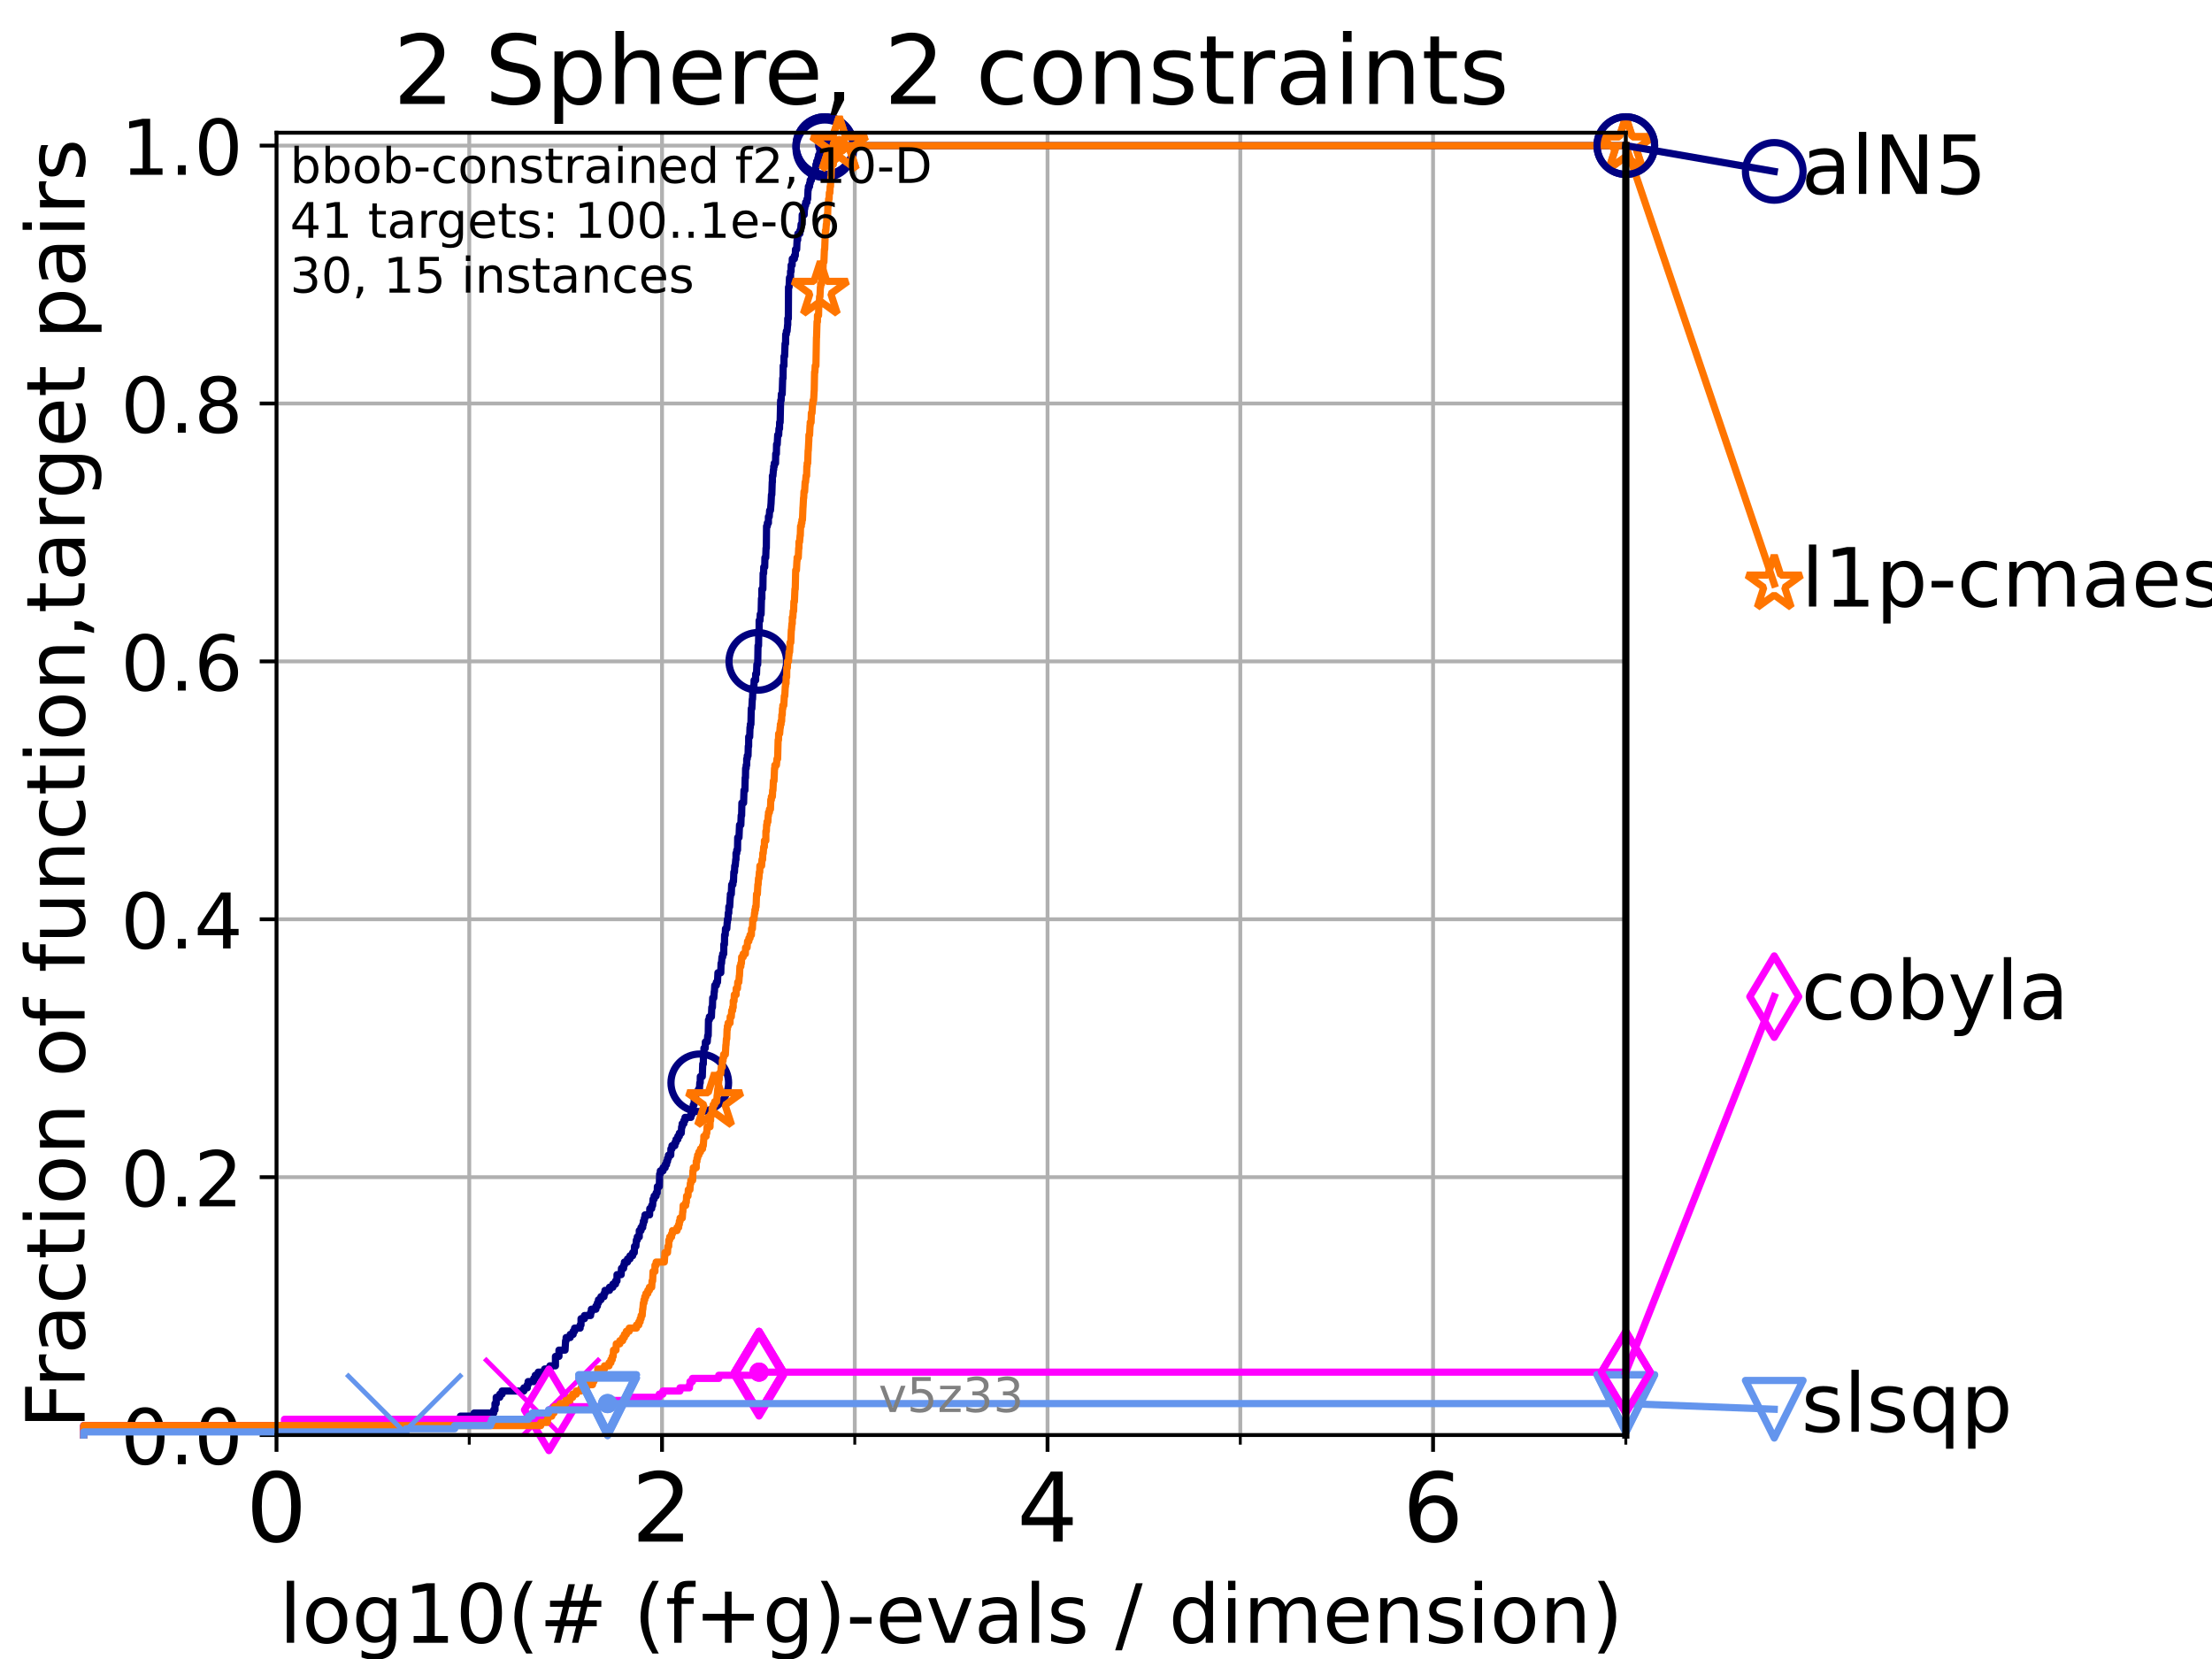 <?xml version="1.0" encoding="utf-8" standalone="no"?>
<!DOCTYPE svg PUBLIC "-//W3C//DTD SVG 1.1//EN"
  "http://www.w3.org/Graphics/SVG/1.1/DTD/svg11.dtd">
<!-- Created with matplotlib (https://matplotlib.org/) -->
<svg height="345.6pt" version="1.1" viewBox="0 0 460.8 345.6" width="460.8pt" xmlns="http://www.w3.org/2000/svg" xmlns:xlink="http://www.w3.org/1999/xlink">
 <defs>
  <style type="text/css">*{stroke-linecap:butt;stroke-linejoin:round;}</style>
 </defs>
 <g id="figure_1">
  <g id="patch_1">
   <path d="M 0 345.6 
L 460.8 345.6 
L 460.8 0 
L 0 0 
z
" style="fill:#ffffff;"/>
  </g>
  <g id="axes_1">
   <g id="patch_2">
    <path d="M 57.6 298.944 
L 338.688 298.944 
L 338.688 27.648 
L 57.6 27.648 
z
" style="fill:#ffffff;"/>
   </g>
   <g id="matplotlib.axis_1">
    <g id="xtick_1">
     <g id="line2d_1">
      <path clip-path="url(#pe94c9e3dcc)" d="M 57.6 298.944 
L 57.6 27.648 
" style="fill:none;stroke:#b0b0b0;stroke-linecap:square;stroke-width:0.8;"/>
     </g>
     <g id="line2d_2">
      <defs>
       <path d="M 0 0 
L 0 3.5 
" id="m762270f1d0" style="stroke:#000000;stroke-width:0.8;"/>
      </defs>
      <g>
       <use style="stroke:#000000;stroke-width:0.8;" x="57.6" xlink:href="#m762270f1d0" y="298.944"/>
      </g>
     </g>
     <g id="text_1">
      <!-- 0 -->
      <g transform="translate(51.237 321.141)scale(0.2 -0.2)">
       <defs>
        <path d="M 31.781 66.406 
Q 24.172 66.406 20.328 58.906 
Q 16.5 51.422 16.5 36.375 
Q 16.5 21.391 20.328 13.891 
Q 24.172 6.391 31.781 6.391 
Q 39.453 6.391 43.281 13.891 
Q 47.125 21.391 47.125 36.375 
Q 47.125 51.422 43.281 58.906 
Q 39.453 66.406 31.781 66.406 
z
M 31.781 74.219 
Q 44.047 74.219 50.516 64.516 
Q 56.984 54.828 56.984 36.375 
Q 56.984 17.969 50.516 8.266 
Q 44.047 -1.422 31.781 -1.422 
Q 19.531 -1.422 13.062 8.266 
Q 6.594 17.969 6.594 36.375 
Q 6.594 54.828 13.062 64.516 
Q 19.531 74.219 31.781 74.219 
z
" id="DejaVuSans-48"/>
       </defs>
       <use xlink:href="#DejaVuSans-48"/>
      </g>
     </g>
    </g>
    <g id="xtick_2">
     <g id="line2d_3">
      <path clip-path="url(#pe94c9e3dcc)" d="M 137.911 298.944 
L 137.911 27.648 
" style="fill:none;stroke:#b0b0b0;stroke-linecap:square;stroke-width:0.8;"/>
     </g>
     <g id="line2d_4">
      <g>
       <use style="stroke:#000000;stroke-width:0.8;" x="137.911" xlink:href="#m762270f1d0" y="298.944"/>
      </g>
     </g>
     <g id="text_2">
      <!-- 2 -->
      <g transform="translate(131.548 321.141)scale(0.2 -0.2)">
       <defs>
        <path d="M 19.188 8.297 
L 53.609 8.297 
L 53.609 0 
L 7.328 0 
L 7.328 8.297 
Q 12.938 14.109 22.625 23.891 
Q 32.328 33.688 34.812 36.531 
Q 39.547 41.844 41.422 45.531 
Q 43.312 49.219 43.312 52.781 
Q 43.312 58.594 39.234 62.25 
Q 35.156 65.922 28.609 65.922 
Q 23.969 65.922 18.812 64.312 
Q 13.672 62.703 7.812 59.422 
L 7.812 69.391 
Q 13.766 71.781 18.938 73 
Q 24.125 74.219 28.422 74.219 
Q 39.75 74.219 46.484 68.547 
Q 53.219 62.891 53.219 53.422 
Q 53.219 48.922 51.531 44.891 
Q 49.859 40.875 45.406 35.406 
Q 44.188 33.984 37.641 27.219 
Q 31.109 20.453 19.188 8.297 
z
" id="DejaVuSans-50"/>
       </defs>
       <use xlink:href="#DejaVuSans-50"/>
      </g>
     </g>
    </g>
    <g id="xtick_3">
     <g id="line2d_5">
      <path clip-path="url(#pe94c9e3dcc)" d="M 218.222 298.944 
L 218.222 27.648 
" style="fill:none;stroke:#b0b0b0;stroke-linecap:square;stroke-width:0.8;"/>
     </g>
     <g id="line2d_6">
      <g>
       <use style="stroke:#000000;stroke-width:0.8;" x="218.222" xlink:href="#m762270f1d0" y="298.944"/>
      </g>
     </g>
     <g id="text_3">
      <!-- 4 -->
      <g transform="translate(211.859 321.141)scale(0.2 -0.2)">
       <defs>
        <path d="M 37.797 64.312 
L 12.891 25.391 
L 37.797 25.391 
z
M 35.203 72.906 
L 47.609 72.906 
L 47.609 25.391 
L 58.016 25.391 
L 58.016 17.188 
L 47.609 17.188 
L 47.609 0 
L 37.797 0 
L 37.797 17.188 
L 4.891 17.188 
L 4.891 26.703 
z
" id="DejaVuSans-52"/>
       </defs>
       <use xlink:href="#DejaVuSans-52"/>
      </g>
     </g>
    </g>
    <g id="xtick_4">
     <g id="line2d_7">
      <path clip-path="url(#pe94c9e3dcc)" d="M 298.533 298.944 
L 298.533 27.648 
" style="fill:none;stroke:#b0b0b0;stroke-linecap:square;stroke-width:0.8;"/>
     </g>
     <g id="line2d_8">
      <g>
       <use style="stroke:#000000;stroke-width:0.8;" x="298.533" xlink:href="#m762270f1d0" y="298.944"/>
      </g>
     </g>
     <g id="text_4">
      <!-- 6 -->
      <g transform="translate(292.17 321.141)scale(0.2 -0.2)">
       <defs>
        <path d="M 33.016 40.375 
Q 26.375 40.375 22.484 35.828 
Q 18.609 31.297 18.609 23.391 
Q 18.609 15.531 22.484 10.953 
Q 26.375 6.391 33.016 6.391 
Q 39.656 6.391 43.531 10.953 
Q 47.406 15.531 47.406 23.391 
Q 47.406 31.297 43.531 35.828 
Q 39.656 40.375 33.016 40.375 
z
M 52.594 71.297 
L 52.594 62.312 
Q 48.875 64.062 45.094 64.984 
Q 41.312 65.922 37.594 65.922 
Q 27.828 65.922 22.672 59.328 
Q 17.531 52.734 16.797 39.406 
Q 19.672 43.656 24.016 45.922 
Q 28.375 48.188 33.594 48.188 
Q 44.578 48.188 50.953 41.516 
Q 57.328 34.859 57.328 23.391 
Q 57.328 12.156 50.688 5.359 
Q 44.047 -1.422 33.016 -1.422 
Q 20.359 -1.422 13.672 8.266 
Q 6.984 17.969 6.984 36.375 
Q 6.984 53.656 15.188 63.938 
Q 23.391 74.219 37.203 74.219 
Q 40.922 74.219 44.703 73.484 
Q 48.484 72.75 52.594 71.297 
z
" id="DejaVuSans-54"/>
       </defs>
       <use xlink:href="#DejaVuSans-54"/>
      </g>
     </g>
    </g>
    <g id="xtick_5">
     <g id="line2d_9">
      <path clip-path="url(#pe94c9e3dcc)" d="M 97.755 298.944 
L 97.755 27.648 
" style="fill:none;stroke:#b0b0b0;stroke-linecap:square;stroke-width:0.8;"/>
     </g>
     <g id="line2d_10">
      <defs>
       <path d="M 0 0 
L 0 2 
" id="mea242601a1" style="stroke:#000000;stroke-width:0.6;"/>
      </defs>
      <g>
       <use style="stroke:#000000;stroke-width:0.6;" x="97.755" xlink:href="#mea242601a1" y="298.944"/>
      </g>
     </g>
    </g>
    <g id="xtick_6">
     <g id="line2d_11">
      <path clip-path="url(#pe94c9e3dcc)" d="M 178.066 298.944 
L 178.066 27.648 
" style="fill:none;stroke:#b0b0b0;stroke-linecap:square;stroke-width:0.8;"/>
     </g>
     <g id="line2d_12">
      <g>
       <use style="stroke:#000000;stroke-width:0.6;" x="178.066" xlink:href="#mea242601a1" y="298.944"/>
      </g>
     </g>
    </g>
    <g id="xtick_7">
     <g id="line2d_13">
      <path clip-path="url(#pe94c9e3dcc)" d="M 258.377 298.944 
L 258.377 27.648 
" style="fill:none;stroke:#b0b0b0;stroke-linecap:square;stroke-width:0.8;"/>
     </g>
     <g id="line2d_14">
      <g>
       <use style="stroke:#000000;stroke-width:0.6;" x="258.377" xlink:href="#mea242601a1" y="298.944"/>
      </g>
     </g>
    </g>
    <g id="xtick_8">
     <g id="line2d_15">
      <path clip-path="url(#pe94c9e3dcc)" d="M 338.688 298.944 
L 338.688 27.648 
" style="fill:none;stroke:#b0b0b0;stroke-linecap:square;stroke-width:0.8;"/>
     </g>
     <g id="line2d_16">
      <g>
       <use style="stroke:#000000;stroke-width:0.6;" x="338.688" xlink:href="#mea242601a1" y="298.944"/>
      </g>
     </g>
    </g>
    <g id="text_5">
     <!-- log10(# (f+g)-evals / dimension) -->
     <g transform="translate(58.145 342.218)scale(0.17 -0.17)">
      <defs>
       <path d="M 9.422 75.984 
L 18.406 75.984 
L 18.406 0 
L 9.422 0 
z
" id="DejaVuSans-108"/>
       <path d="M 30.609 48.391 
Q 23.391 48.391 19.188 42.75 
Q 14.984 37.109 14.984 27.297 
Q 14.984 17.484 19.156 11.844 
Q 23.344 6.203 30.609 6.203 
Q 37.797 6.203 41.984 11.859 
Q 46.188 17.531 46.188 27.297 
Q 46.188 37.016 41.984 42.703 
Q 37.797 48.391 30.609 48.391 
z
M 30.609 56 
Q 42.328 56 49.016 48.375 
Q 55.719 40.766 55.719 27.297 
Q 55.719 13.875 49.016 6.219 
Q 42.328 -1.422 30.609 -1.422 
Q 18.844 -1.422 12.172 6.219 
Q 5.516 13.875 5.516 27.297 
Q 5.516 40.766 12.172 48.375 
Q 18.844 56 30.609 56 
z
" id="DejaVuSans-111"/>
       <path d="M 45.406 27.984 
Q 45.406 37.75 41.375 43.109 
Q 37.359 48.484 30.078 48.484 
Q 22.859 48.484 18.828 43.109 
Q 14.797 37.75 14.797 27.984 
Q 14.797 18.266 18.828 12.891 
Q 22.859 7.516 30.078 7.516 
Q 37.359 7.516 41.375 12.891 
Q 45.406 18.266 45.406 27.984 
z
M 54.391 6.781 
Q 54.391 -7.172 48.188 -13.984 
Q 42 -20.797 29.203 -20.797 
Q 24.469 -20.797 20.266 -20.094 
Q 16.062 -19.391 12.109 -17.922 
L 12.109 -9.188 
Q 16.062 -11.328 19.922 -12.344 
Q 23.781 -13.375 27.781 -13.375 
Q 36.625 -13.375 41.016 -8.766 
Q 45.406 -4.156 45.406 5.172 
L 45.406 9.625 
Q 42.625 4.781 38.281 2.391 
Q 33.938 0 27.875 0 
Q 17.828 0 11.672 7.656 
Q 5.516 15.328 5.516 27.984 
Q 5.516 40.672 11.672 48.328 
Q 17.828 56 27.875 56 
Q 33.938 56 38.281 53.609 
Q 42.625 51.219 45.406 46.391 
L 45.406 54.688 
L 54.391 54.688 
z
" id="DejaVuSans-103"/>
       <path d="M 12.406 8.297 
L 28.516 8.297 
L 28.516 63.922 
L 10.984 60.406 
L 10.984 69.391 
L 28.422 72.906 
L 38.281 72.906 
L 38.281 8.297 
L 54.391 8.297 
L 54.391 0 
L 12.406 0 
z
" id="DejaVuSans-49"/>
       <path d="M 31 75.875 
Q 24.469 64.656 21.281 53.656 
Q 18.109 42.672 18.109 31.391 
Q 18.109 20.125 21.312 9.062 
Q 24.516 -2 31 -13.188 
L 23.188 -13.188 
Q 15.875 -1.703 12.234 9.375 
Q 8.594 20.453 8.594 31.391 
Q 8.594 42.281 12.203 53.312 
Q 15.828 64.359 23.188 75.875 
z
" id="DejaVuSans-40"/>
       <path d="M 51.125 44 
L 36.922 44 
L 32.812 27.688 
L 47.125 27.688 
z
M 43.797 71.781 
L 38.719 51.516 
L 52.984 51.516 
L 58.109 71.781 
L 65.922 71.781 
L 60.891 51.516 
L 76.125 51.516 
L 76.125 44 
L 58.984 44 
L 54.984 27.688 
L 70.516 27.688 
L 70.516 20.219 
L 53.078 20.219 
L 48 0 
L 40.188 0 
L 45.219 20.219 
L 30.906 20.219 
L 25.875 0 
L 18.016 0 
L 23.094 20.219 
L 7.719 20.219 
L 7.719 27.688 
L 24.906 27.688 
L 29 44 
L 13.281 44 
L 13.281 51.516 
L 30.906 51.516 
L 35.891 71.781 
z
" id="DejaVuSans-35"/>
       <path id="DejaVuSans-32"/>
       <path d="M 37.109 75.984 
L 37.109 68.5 
L 28.516 68.5 
Q 23.688 68.5 21.797 66.547 
Q 19.922 64.594 19.922 59.516 
L 19.922 54.688 
L 34.719 54.688 
L 34.719 47.703 
L 19.922 47.703 
L 19.922 0 
L 10.891 0 
L 10.891 47.703 
L 2.297 47.703 
L 2.297 54.688 
L 10.891 54.688 
L 10.891 58.5 
Q 10.891 67.625 15.141 71.797 
Q 19.391 75.984 28.609 75.984 
z
" id="DejaVuSans-102"/>
       <path d="M 46 62.703 
L 46 35.5 
L 73.188 35.5 
L 73.188 27.203 
L 46 27.203 
L 46 0 
L 37.797 0 
L 37.797 27.203 
L 10.594 27.203 
L 10.594 35.5 
L 37.797 35.5 
L 37.797 62.703 
z
" id="DejaVuSans-43"/>
       <path d="M 8.016 75.875 
L 15.828 75.875 
Q 23.141 64.359 26.781 53.312 
Q 30.422 42.281 30.422 31.391 
Q 30.422 20.453 26.781 9.375 
Q 23.141 -1.703 15.828 -13.188 
L 8.016 -13.188 
Q 14.5 -2 17.703 9.062 
Q 20.906 20.125 20.906 31.391 
Q 20.906 42.672 17.703 53.656 
Q 14.5 64.656 8.016 75.875 
z
" id="DejaVuSans-41"/>
       <path d="M 4.891 31.391 
L 31.203 31.391 
L 31.203 23.391 
L 4.891 23.391 
z
" id="DejaVuSans-45"/>
       <path d="M 56.203 29.594 
L 56.203 25.203 
L 14.891 25.203 
Q 15.484 15.922 20.484 11.062 
Q 25.484 6.203 34.422 6.203 
Q 39.594 6.203 44.453 7.469 
Q 49.312 8.734 54.109 11.281 
L 54.109 2.781 
Q 49.266 0.734 44.188 -0.344 
Q 39.109 -1.422 33.891 -1.422 
Q 20.797 -1.422 13.156 6.188 
Q 5.516 13.812 5.516 26.812 
Q 5.516 40.234 12.766 48.109 
Q 20.016 56 32.328 56 
Q 43.359 56 49.781 48.891 
Q 56.203 41.797 56.203 29.594 
z
M 47.219 32.234 
Q 47.125 39.594 43.094 43.984 
Q 39.062 48.391 32.422 48.391 
Q 24.906 48.391 20.391 44.141 
Q 15.875 39.891 15.188 32.172 
z
" id="DejaVuSans-101"/>
       <path d="M 2.984 54.688 
L 12.5 54.688 
L 29.594 8.797 
L 46.688 54.688 
L 56.203 54.688 
L 35.688 0 
L 23.484 0 
z
" id="DejaVuSans-118"/>
       <path d="M 34.281 27.484 
Q 23.391 27.484 19.188 25 
Q 14.984 22.516 14.984 16.5 
Q 14.984 11.719 18.141 8.906 
Q 21.297 6.109 26.703 6.109 
Q 34.188 6.109 38.703 11.406 
Q 43.219 16.703 43.219 25.484 
L 43.219 27.484 
z
M 52.203 31.203 
L 52.203 0 
L 43.219 0 
L 43.219 8.297 
Q 40.141 3.328 35.547 0.953 
Q 30.953 -1.422 24.312 -1.422 
Q 15.922 -1.422 10.953 3.297 
Q 6 8.016 6 15.922 
Q 6 25.141 12.172 29.828 
Q 18.359 34.516 30.609 34.516 
L 43.219 34.516 
L 43.219 35.406 
Q 43.219 41.609 39.141 45 
Q 35.062 48.391 27.688 48.391 
Q 23 48.391 18.547 47.266 
Q 14.109 46.141 10.016 43.891 
L 10.016 52.203 
Q 14.938 54.109 19.578 55.047 
Q 24.219 56 28.609 56 
Q 40.484 56 46.344 49.844 
Q 52.203 43.703 52.203 31.203 
z
" id="DejaVuSans-97"/>
       <path d="M 44.281 53.078 
L 44.281 44.578 
Q 40.484 46.531 36.375 47.5 
Q 32.281 48.484 27.875 48.484 
Q 21.188 48.484 17.844 46.438 
Q 14.5 44.391 14.5 40.281 
Q 14.5 37.156 16.891 35.375 
Q 19.281 33.594 26.516 31.984 
L 29.594 31.297 
Q 39.156 29.25 43.188 25.516 
Q 47.219 21.781 47.219 15.094 
Q 47.219 7.469 41.188 3.016 
Q 35.156 -1.422 24.609 -1.422 
Q 20.219 -1.422 15.453 -0.562 
Q 10.688 0.297 5.422 2 
L 5.422 11.281 
Q 10.406 8.688 15.234 7.391 
Q 20.062 6.109 24.812 6.109 
Q 31.156 6.109 34.562 8.281 
Q 37.984 10.453 37.984 14.406 
Q 37.984 18.062 35.516 20.016 
Q 33.062 21.969 24.703 23.781 
L 21.578 24.516 
Q 13.234 26.266 9.516 29.906 
Q 5.812 33.547 5.812 39.891 
Q 5.812 47.609 11.281 51.797 
Q 16.75 56 26.812 56 
Q 31.781 56 36.172 55.266 
Q 40.578 54.547 44.281 53.078 
z
" id="DejaVuSans-115"/>
       <path d="M 25.391 72.906 
L 33.688 72.906 
L 8.297 -9.281 
L 0 -9.281 
z
" id="DejaVuSans-47"/>
       <path d="M 45.406 46.391 
L 45.406 75.984 
L 54.391 75.984 
L 54.391 0 
L 45.406 0 
L 45.406 8.203 
Q 42.578 3.328 38.25 0.953 
Q 33.938 -1.422 27.875 -1.422 
Q 17.969 -1.422 11.734 6.484 
Q 5.516 14.406 5.516 27.297 
Q 5.516 40.188 11.734 48.094 
Q 17.969 56 27.875 56 
Q 33.938 56 38.25 53.625 
Q 42.578 51.266 45.406 46.391 
z
M 14.797 27.297 
Q 14.797 17.391 18.875 11.75 
Q 22.953 6.109 30.078 6.109 
Q 37.203 6.109 41.297 11.75 
Q 45.406 17.391 45.406 27.297 
Q 45.406 37.203 41.297 42.844 
Q 37.203 48.484 30.078 48.484 
Q 22.953 48.484 18.875 42.844 
Q 14.797 37.203 14.797 27.297 
z
" id="DejaVuSans-100"/>
       <path d="M 9.422 54.688 
L 18.406 54.688 
L 18.406 0 
L 9.422 0 
z
M 9.422 75.984 
L 18.406 75.984 
L 18.406 64.594 
L 9.422 64.594 
z
" id="DejaVuSans-105"/>
       <path d="M 52 44.188 
Q 55.375 50.25 60.062 53.125 
Q 64.75 56 71.094 56 
Q 79.641 56 84.281 50.016 
Q 88.922 44.047 88.922 33.016 
L 88.922 0 
L 79.891 0 
L 79.891 32.719 
Q 79.891 40.578 77.094 44.375 
Q 74.312 48.188 68.609 48.188 
Q 61.625 48.188 57.562 43.547 
Q 53.516 38.922 53.516 30.906 
L 53.516 0 
L 44.484 0 
L 44.484 32.719 
Q 44.484 40.625 41.703 44.406 
Q 38.922 48.188 33.109 48.188 
Q 26.219 48.188 22.156 43.531 
Q 18.109 38.875 18.109 30.906 
L 18.109 0 
L 9.078 0 
L 9.078 54.688 
L 18.109 54.688 
L 18.109 46.188 
Q 21.188 51.219 25.484 53.609 
Q 29.781 56 35.688 56 
Q 41.656 56 45.828 52.969 
Q 50 49.953 52 44.188 
z
" id="DejaVuSans-109"/>
       <path d="M 54.891 33.016 
L 54.891 0 
L 45.906 0 
L 45.906 32.719 
Q 45.906 40.484 42.875 44.328 
Q 39.844 48.188 33.797 48.188 
Q 26.516 48.188 22.312 43.547 
Q 18.109 38.922 18.109 30.906 
L 18.109 0 
L 9.078 0 
L 9.078 54.688 
L 18.109 54.688 
L 18.109 46.188 
Q 21.344 51.125 25.703 53.562 
Q 30.078 56 35.797 56 
Q 45.219 56 50.047 50.172 
Q 54.891 44.344 54.891 33.016 
z
" id="DejaVuSans-110"/>
      </defs>
      <use xlink:href="#DejaVuSans-108"/>
      <use x="27.783" xlink:href="#DejaVuSans-111"/>
      <use x="88.965" xlink:href="#DejaVuSans-103"/>
      <use x="152.441" xlink:href="#DejaVuSans-49"/>
      <use x="216.064" xlink:href="#DejaVuSans-48"/>
      <use x="279.688" xlink:href="#DejaVuSans-40"/>
      <use x="318.701" xlink:href="#DejaVuSans-35"/>
      <use x="402.49" xlink:href="#DejaVuSans-32"/>
      <use x="434.277" xlink:href="#DejaVuSans-40"/>
      <use x="473.291" xlink:href="#DejaVuSans-102"/>
      <use x="508.496" xlink:href="#DejaVuSans-43"/>
      <use x="592.285" xlink:href="#DejaVuSans-103"/>
      <use x="655.762" xlink:href="#DejaVuSans-41"/>
      <use x="694.775" xlink:href="#DejaVuSans-45"/>
      <use x="730.859" xlink:href="#DejaVuSans-101"/>
      <use x="792.383" xlink:href="#DejaVuSans-118"/>
      <use x="851.562" xlink:href="#DejaVuSans-97"/>
      <use x="912.842" xlink:href="#DejaVuSans-108"/>
      <use x="940.625" xlink:href="#DejaVuSans-115"/>
      <use x="992.725" xlink:href="#DejaVuSans-32"/>
      <use x="1024.512" xlink:href="#DejaVuSans-47"/>
      <use x="1058.203" xlink:href="#DejaVuSans-32"/>
      <use x="1089.99" xlink:href="#DejaVuSans-100"/>
      <use x="1153.467" xlink:href="#DejaVuSans-105"/>
      <use x="1181.25" xlink:href="#DejaVuSans-109"/>
      <use x="1278.662" xlink:href="#DejaVuSans-101"/>
      <use x="1340.186" xlink:href="#DejaVuSans-110"/>
      <use x="1403.564" xlink:href="#DejaVuSans-115"/>
      <use x="1455.664" xlink:href="#DejaVuSans-105"/>
      <use x="1483.447" xlink:href="#DejaVuSans-111"/>
      <use x="1544.629" xlink:href="#DejaVuSans-110"/>
      <use x="1608.008" xlink:href="#DejaVuSans-41"/>
     </g>
    </g>
   </g>
   <g id="matplotlib.axis_2">
    <g id="ytick_1">
     <g id="line2d_17">
      <path clip-path="url(#pe94c9e3dcc)" d="M 57.6 298.944 
L 338.688 298.944 
" style="fill:none;stroke:#b0b0b0;stroke-linecap:square;stroke-width:0.8;"/>
     </g>
     <g id="line2d_18">
      <defs>
       <path d="M 0 0 
L -3.5 0 
" id="m4c72fd7bc2" style="stroke:#000000;stroke-width:0.8;"/>
      </defs>
      <g>
       <use style="stroke:#000000;stroke-width:0.8;" x="57.6" xlink:href="#m4c72fd7bc2" y="298.944"/>
      </g>
     </g>
     <g id="text_6">
      <!-- 0.0 -->
      <g transform="translate(25.155 305.023)scale(0.16 -0.16)">
       <defs>
        <path d="M 10.688 12.406 
L 21 12.406 
L 21 0 
L 10.688 0 
z
" id="DejaVuSans-46"/>
       </defs>
       <use xlink:href="#DejaVuSans-48"/>
       <use x="63.623" xlink:href="#DejaVuSans-46"/>
       <use x="95.41" xlink:href="#DejaVuSans-48"/>
      </g>
     </g>
    </g>
    <g id="ytick_2">
     <g id="line2d_19">
      <path clip-path="url(#pe94c9e3dcc)" d="M 57.6 245.222 
L 338.688 245.222 
" style="fill:none;stroke:#b0b0b0;stroke-linecap:square;stroke-width:0.8;"/>
     </g>
     <g id="line2d_20">
      <g>
       <use style="stroke:#000000;stroke-width:0.8;" x="57.6" xlink:href="#m4c72fd7bc2" y="245.222"/>
      </g>
     </g>
     <g id="text_7">
      <!-- 0.2 -->
      <g transform="translate(25.155 251.301)scale(0.16 -0.16)">
       <use xlink:href="#DejaVuSans-48"/>
       <use x="63.623" xlink:href="#DejaVuSans-46"/>
       <use x="95.41" xlink:href="#DejaVuSans-50"/>
      </g>
     </g>
    </g>
    <g id="ytick_3">
     <g id="line2d_21">
      <path clip-path="url(#pe94c9e3dcc)" d="M 57.6 191.5 
L 338.688 191.5 
" style="fill:none;stroke:#b0b0b0;stroke-linecap:square;stroke-width:0.8;"/>
     </g>
     <g id="line2d_22">
      <g>
       <use style="stroke:#000000;stroke-width:0.8;" x="57.6" xlink:href="#m4c72fd7bc2" y="191.5"/>
      </g>
     </g>
     <g id="text_8">
      <!-- 0.4 -->
      <g transform="translate(25.155 197.579)scale(0.16 -0.16)">
       <use xlink:href="#DejaVuSans-48"/>
       <use x="63.623" xlink:href="#DejaVuSans-46"/>
       <use x="95.41" xlink:href="#DejaVuSans-52"/>
      </g>
     </g>
    </g>
    <g id="ytick_4">
     <g id="line2d_23">
      <path clip-path="url(#pe94c9e3dcc)" d="M 57.6 137.778 
L 338.688 137.778 
" style="fill:none;stroke:#b0b0b0;stroke-linecap:square;stroke-width:0.8;"/>
     </g>
     <g id="line2d_24">
      <g>
       <use style="stroke:#000000;stroke-width:0.8;" x="57.6" xlink:href="#m4c72fd7bc2" y="137.778"/>
      </g>
     </g>
     <g id="text_9">
      <!-- 0.6 -->
      <g transform="translate(25.155 143.857)scale(0.16 -0.16)">
       <use xlink:href="#DejaVuSans-48"/>
       <use x="63.623" xlink:href="#DejaVuSans-46"/>
       <use x="95.41" xlink:href="#DejaVuSans-54"/>
      </g>
     </g>
    </g>
    <g id="ytick_5">
     <g id="line2d_25">
      <path clip-path="url(#pe94c9e3dcc)" d="M 57.6 84.056 
L 338.688 84.056 
" style="fill:none;stroke:#b0b0b0;stroke-linecap:square;stroke-width:0.8;"/>
     </g>
     <g id="line2d_26">
      <g>
       <use style="stroke:#000000;stroke-width:0.8;" x="57.6" xlink:href="#m4c72fd7bc2" y="84.056"/>
      </g>
     </g>
     <g id="text_10">
      <!-- 0.8 -->
      <g transform="translate(25.155 90.135)scale(0.16 -0.16)">
       <defs>
        <path d="M 31.781 34.625 
Q 24.75 34.625 20.719 30.859 
Q 16.703 27.094 16.703 20.516 
Q 16.703 13.922 20.719 10.156 
Q 24.75 6.391 31.781 6.391 
Q 38.812 6.391 42.859 10.172 
Q 46.922 13.969 46.922 20.516 
Q 46.922 27.094 42.891 30.859 
Q 38.875 34.625 31.781 34.625 
z
M 21.922 38.812 
Q 15.578 40.375 12.031 44.719 
Q 8.5 49.078 8.5 55.328 
Q 8.5 64.062 14.719 69.141 
Q 20.953 74.219 31.781 74.219 
Q 42.672 74.219 48.875 69.141 
Q 55.078 64.062 55.078 55.328 
Q 55.078 49.078 51.531 44.719 
Q 48 40.375 41.703 38.812 
Q 48.828 37.156 52.797 32.312 
Q 56.781 27.484 56.781 20.516 
Q 56.781 9.906 50.312 4.234 
Q 43.844 -1.422 31.781 -1.422 
Q 19.734 -1.422 13.25 4.234 
Q 6.781 9.906 6.781 20.516 
Q 6.781 27.484 10.781 32.312 
Q 14.797 37.156 21.922 38.812 
z
M 18.312 54.391 
Q 18.312 48.734 21.844 45.562 
Q 25.391 42.391 31.781 42.391 
Q 38.141 42.391 41.719 45.562 
Q 45.312 48.734 45.312 54.391 
Q 45.312 60.062 41.719 63.234 
Q 38.141 66.406 31.781 66.406 
Q 25.391 66.406 21.844 63.234 
Q 18.312 60.062 18.312 54.391 
z
" id="DejaVuSans-56"/>
       </defs>
       <use xlink:href="#DejaVuSans-48"/>
       <use x="63.623" xlink:href="#DejaVuSans-46"/>
       <use x="95.41" xlink:href="#DejaVuSans-56"/>
      </g>
     </g>
    </g>
    <g id="ytick_6">
     <g id="line2d_27">
      <path clip-path="url(#pe94c9e3dcc)" d="M 57.6 30.334 
L 338.688 30.334 
" style="fill:none;stroke:#b0b0b0;stroke-linecap:square;stroke-width:0.8;"/>
     </g>
     <g id="line2d_28">
      <g>
       <use style="stroke:#000000;stroke-width:0.8;" x="57.6" xlink:href="#m4c72fd7bc2" y="30.334"/>
      </g>
     </g>
     <g id="text_11">
      <!-- 1.0 -->
      <g transform="translate(25.155 36.413)scale(0.16 -0.16)">
       <use xlink:href="#DejaVuSans-49"/>
       <use x="63.623" xlink:href="#DejaVuSans-46"/>
       <use x="95.41" xlink:href="#DejaVuSans-48"/>
      </g>
     </g>
    </g>
    <g id="text_12">
     <!-- Fraction of function,target pairs -->
     <g transform="translate(17.62 297.681)rotate(-90)scale(0.17 -0.17)">
      <defs>
       <path d="M 9.812 72.906 
L 51.703 72.906 
L 51.703 64.594 
L 19.672 64.594 
L 19.672 43.109 
L 48.578 43.109 
L 48.578 34.812 
L 19.672 34.812 
L 19.672 0 
L 9.812 0 
z
" id="DejaVuSans-70"/>
       <path d="M 41.109 46.297 
Q 39.594 47.172 37.812 47.578 
Q 36.031 48 33.891 48 
Q 26.266 48 22.188 43.047 
Q 18.109 38.094 18.109 28.812 
L 18.109 0 
L 9.078 0 
L 9.078 54.688 
L 18.109 54.688 
L 18.109 46.188 
Q 20.953 51.172 25.484 53.578 
Q 30.031 56 36.531 56 
Q 37.453 56 38.578 55.875 
Q 39.703 55.766 41.062 55.516 
z
" id="DejaVuSans-114"/>
       <path d="M 48.781 52.594 
L 48.781 44.188 
Q 44.969 46.297 41.141 47.344 
Q 37.312 48.391 33.406 48.391 
Q 24.656 48.391 19.812 42.844 
Q 14.984 37.312 14.984 27.297 
Q 14.984 17.281 19.812 11.734 
Q 24.656 6.203 33.406 6.203 
Q 37.312 6.203 41.141 7.25 
Q 44.969 8.297 48.781 10.406 
L 48.781 2.094 
Q 45.016 0.344 40.984 -0.531 
Q 36.969 -1.422 32.422 -1.422 
Q 20.062 -1.422 12.781 6.344 
Q 5.516 14.109 5.516 27.297 
Q 5.516 40.672 12.859 48.328 
Q 20.219 56 33.016 56 
Q 37.156 56 41.109 55.141 
Q 45.062 54.297 48.781 52.594 
z
" id="DejaVuSans-99"/>
       <path d="M 18.312 70.219 
L 18.312 54.688 
L 36.812 54.688 
L 36.812 47.703 
L 18.312 47.703 
L 18.312 18.016 
Q 18.312 11.328 20.141 9.422 
Q 21.969 7.516 27.594 7.516 
L 36.812 7.516 
L 36.812 0 
L 27.594 0 
Q 17.188 0 13.234 3.875 
Q 9.281 7.766 9.281 18.016 
L 9.281 47.703 
L 2.688 47.703 
L 2.688 54.688 
L 9.281 54.688 
L 9.281 70.219 
z
" id="DejaVuSans-116"/>
       <path d="M 8.5 21.578 
L 8.5 54.688 
L 17.484 54.688 
L 17.484 21.922 
Q 17.484 14.156 20.5 10.266 
Q 23.531 6.391 29.594 6.391 
Q 36.859 6.391 41.078 11.031 
Q 45.312 15.672 45.312 23.688 
L 45.312 54.688 
L 54.297 54.688 
L 54.297 0 
L 45.312 0 
L 45.312 8.406 
Q 42.047 3.422 37.719 1 
Q 33.406 -1.422 27.688 -1.422 
Q 18.266 -1.422 13.375 4.438 
Q 8.5 10.297 8.5 21.578 
z
M 31.109 56 
z
" id="DejaVuSans-117"/>
       <path d="M 11.719 12.406 
L 22.016 12.406 
L 22.016 4 
L 14.016 -11.625 
L 7.719 -11.625 
L 11.719 4 
z
" id="DejaVuSans-44"/>
       <path d="M 18.109 8.203 
L 18.109 -20.797 
L 9.078 -20.797 
L 9.078 54.688 
L 18.109 54.688 
L 18.109 46.391 
Q 20.953 51.266 25.266 53.625 
Q 29.594 56 35.594 56 
Q 45.562 56 51.781 48.094 
Q 58.016 40.188 58.016 27.297 
Q 58.016 14.406 51.781 6.484 
Q 45.562 -1.422 35.594 -1.422 
Q 29.594 -1.422 25.266 0.953 
Q 20.953 3.328 18.109 8.203 
z
M 48.688 27.297 
Q 48.688 37.203 44.609 42.844 
Q 40.531 48.484 33.406 48.484 
Q 26.266 48.484 22.188 42.844 
Q 18.109 37.203 18.109 27.297 
Q 18.109 17.391 22.188 11.75 
Q 26.266 6.109 33.406 6.109 
Q 40.531 6.109 44.609 11.75 
Q 48.688 17.391 48.688 27.297 
z
" id="DejaVuSans-112"/>
      </defs>
      <use xlink:href="#DejaVuSans-70"/>
      <use x="50.27" xlink:href="#DejaVuSans-114"/>
      <use x="91.383" xlink:href="#DejaVuSans-97"/>
      <use x="152.662" xlink:href="#DejaVuSans-99"/>
      <use x="207.643" xlink:href="#DejaVuSans-116"/>
      <use x="246.852" xlink:href="#DejaVuSans-105"/>
      <use x="274.635" xlink:href="#DejaVuSans-111"/>
      <use x="335.816" xlink:href="#DejaVuSans-110"/>
      <use x="399.195" xlink:href="#DejaVuSans-32"/>
      <use x="430.982" xlink:href="#DejaVuSans-111"/>
      <use x="492.164" xlink:href="#DejaVuSans-102"/>
      <use x="527.369" xlink:href="#DejaVuSans-32"/>
      <use x="559.156" xlink:href="#DejaVuSans-102"/>
      <use x="594.361" xlink:href="#DejaVuSans-117"/>
      <use x="657.74" xlink:href="#DejaVuSans-110"/>
      <use x="721.119" xlink:href="#DejaVuSans-99"/>
      <use x="776.1" xlink:href="#DejaVuSans-116"/>
      <use x="815.309" xlink:href="#DejaVuSans-105"/>
      <use x="843.092" xlink:href="#DejaVuSans-111"/>
      <use x="904.273" xlink:href="#DejaVuSans-110"/>
      <use x="967.652" xlink:href="#DejaVuSans-44"/>
      <use x="999.439" xlink:href="#DejaVuSans-116"/>
      <use x="1038.648" xlink:href="#DejaVuSans-97"/>
      <use x="1099.928" xlink:href="#DejaVuSans-114"/>
      <use x="1139.291" xlink:href="#DejaVuSans-103"/>
      <use x="1202.768" xlink:href="#DejaVuSans-101"/>
      <use x="1264.291" xlink:href="#DejaVuSans-116"/>
      <use x="1303.5" xlink:href="#DejaVuSans-32"/>
      <use x="1335.287" xlink:href="#DejaVuSans-112"/>
      <use x="1398.764" xlink:href="#DejaVuSans-97"/>
      <use x="1460.043" xlink:href="#DejaVuSans-105"/>
      <use x="1487.826" xlink:href="#DejaVuSans-114"/>
      <use x="1528.939" xlink:href="#DejaVuSans-115"/>
     </g>
    </g>
   </g>
   <g id="line2d_29">
    <defs>
     <path d="M 0 1.5 
C 0.398 1.5 0.779 1.342 1.061 1.061 
C 1.342 0.779 1.5 0.398 1.5 0 
C 1.5 -0.398 1.342 -0.779 1.061 -1.061 
C 0.779 -1.342 0.398 -1.5 0 -1.5 
C -0.398 -1.5 -0.779 -1.342 -1.061 -1.061 
C -1.342 -0.779 -1.5 -0.398 -1.5 0 
C -1.5 0.398 -1.342 0.779 -1.061 1.061 
C -0.779 1.342 -0.398 1.5 0 1.5 
z
" id="m6344bfbcf4" style="stroke:#000080;"/>
    </defs>
    <g>
     <use style="fill:#000080;stroke:#000080;" x="171.831" xlink:href="#m6344bfbcf4" y="30.334"/>
     <use style="fill:#000080;stroke:#000080;" x="171.831" xlink:href="#m6344bfbcf4" y="30.334"/>
    </g>
   </g>
   <g id="line2d_30">
    <path d="M 17.445 298.944 
L 17.445 296.979 
L 89.973 296.979 
L 89.973 296.323 
L 91.535 296.323 
L 91.535 295.668 
L 95.918 295.668 
L 95.918 295.013 
L 98.772 295.013 
L 98.772 294.358 
L 102.859 294.358 
L 102.859 293.703 
L 103.118 293.703 
L 103.118 292.393 
L 103.372 292.393 
L 103.372 291.082 
L 104.115 291.082 
L 104.115 290.427 
L 104.592 290.427 
L 104.592 289.772 
L 109.132 289.772 
L 109.132 289.117 
L 109.843 289.117 
L 109.843 288.462 
L 110.017 288.462 
L 110.017 287.807 
L 111.186 287.807 
L 111.186 287.151 
L 111.506 287.151 
L 111.506 286.496 
L 112.128 286.496 
L 112.128 285.841 
L 113.454 285.841 
L 113.454 285.186 
L 114.552 285.186 
L 114.552 284.531 
L 115.711 284.531 
L 115.711 282.565 
L 116.443 282.565 
L 116.443 281.255 
L 117.71 281.255 
L 117.821 279.29 
L 117.931 279.29 
L 117.931 278.634 
L 118.787 278.634 
L 118.787 277.979 
L 119.402 277.979 
L 119.402 277.324 
L 119.702 277.324 
L 119.702 276.669 
L 120.852 276.669 
L 120.852 276.014 
L 121.037 276.014 
L 121.037 274.704 
L 121.756 274.704 
L 121.756 274.048 
L 123.03 274.048 
L 123.03 273.393 
L 123.193 273.393 
L 123.193 272.738 
L 124.14 272.738 
L 124.14 272.083 
L 124.444 272.083 
L 124.444 271.428 
L 124.669 271.428 
L 124.669 270.773 
L 125.183 270.773 
L 125.183 270.118 
L 125.823 270.118 
L 125.823 269.462 
L 126.031 269.462 
L 126.031 268.807 
L 126.97 268.807 
L 126.97 268.152 
L 127.674 268.152 
L 127.674 267.497 
L 128.23 267.497 
L 128.23 266.842 
L 128.531 266.842 
L 128.531 265.532 
L 129.405 265.532 
L 129.461 264.221 
L 129.909 264.221 
L 129.909 263.566 
L 130.073 263.566 
L 130.073 262.911 
L 130.717 262.911 
L 130.717 262.256 
L 131.236 262.256 
L 131.236 261.601 
L 131.79 261.601 
L 131.79 260.946 
L 132.133 260.946 
L 132.182 259.635 
L 132.47 259.635 
L 132.565 258.325 
L 132.754 258.325 
L 132.754 257.67 
L 133.171 257.67 
L 133.171 256.36 
L 133.533 256.36 
L 133.533 255.704 
L 133.888 255.704 
L 133.888 255.049 
L 134.019 255.049 
L 134.019 254.394 
L 134.236 254.394 
L 134.236 253.739 
L 134.365 253.739 
L 134.365 253.084 
L 135.321 253.084 
L 135.362 251.773 
L 135.761 251.773 
L 135.761 251.118 
L 135.957 251.118 
L 136.035 249.808 
L 136.266 249.808 
L 136.266 249.153 
L 136.683 249.153 
L 136.683 248.498 
L 136.906 248.498 
L 136.943 247.187 
L 137.344 247.187 
L 137.416 244.567 
L 137.559 244.567 
L 137.559 243.912 
L 138.119 243.912 
L 138.119 243.257 
L 138.561 243.257 
L 138.561 242.601 
L 138.861 242.601 
L 138.861 241.946 
L 139.058 241.946 
L 139.058 241.291 
L 139.253 241.291 
L 139.253 240.636 
L 139.731 240.636 
L 139.762 239.326 
L 139.98 239.326 
L 139.98 238.671 
L 140.589 238.671 
L 140.589 238.015 
L 140.827 238.015 
L 140.827 237.36 
L 141.206 237.36 
L 141.206 236.705 
L 141.521 236.705 
L 141.521 236.05 
L 141.914 236.05 
L 141.997 234.74 
L 142.107 234.74 
L 142.107 234.085 
L 142.459 234.085 
L 142.459 233.429 
L 142.7 233.429 
L 142.7 232.774 
L 143.928 232.774 
L 143.928 232.119 
L 144.197 232.119 
L 144.246 230.809 
L 144.415 230.809 
L 144.415 230.154 
L 144.582 230.154 
L 144.677 228.188 
L 144.959 228.188 
L 144.959 227.533 
L 145.531 227.533 
L 145.531 226.878 
L 145.711 226.878 
L 145.777 225.568 
L 145.866 225.568 
L 145.888 224.257 
L 146.302 224.257 
L 146.388 221.637 
L 146.517 221.637 
L 146.538 219.671 
L 146.644 219.671 
L 146.644 218.361 
L 146.917 218.361 
L 146.937 217.051 
L 147.328 217.051 
L 147.429 215.74 
L 147.53 215.74 
L 147.59 212.465 
L 147.77 212.465 
L 147.77 211.81 
L 148.2 211.81 
L 148.277 209.844 
L 148.412 209.844 
L 148.469 207.879 
L 148.696 207.879 
L 148.789 206.568 
L 148.827 206.568 
L 148.901 205.258 
L 149.232 205.258 
L 149.232 204.603 
L 149.468 204.603 
L 149.557 202.638 
L 150.155 202.638 
L 150.207 200.672 
L 150.31 200.672 
L 150.395 199.362 
L 150.548 199.362 
L 150.548 198.707 
L 150.766 198.707 
L 150.783 196.741 
L 150.916 196.741 
L 150.949 194.776 
L 151.081 194.776 
L 151.13 193.465 
L 151.405 193.465 
L 151.486 192.155 
L 151.534 192.155 
L 151.534 191.5 
L 151.661 191.5 
L 151.708 190.19 
L 151.819 190.19 
L 151.835 188.879 
L 152.006 188.879 
L 152.115 186.914 
L 152.146 186.914 
L 152.146 186.259 
L 152.345 186.259 
L 152.421 184.293 
L 152.677 184.293 
L 152.677 183.638 
L 152.796 183.638 
L 152.871 181.673 
L 153.003 181.673 
L 153.062 180.363 
L 153.164 180.363 
L 153.265 179.052 
L 153.323 179.052 
L 153.323 177.742 
L 153.481 177.742 
L 153.481 177.087 
L 153.637 177.087 
L 153.68 174.466 
L 153.946 174.466 
L 154.057 171.846 
L 154.331 171.846 
L 154.399 169.88 
L 154.494 169.88 
L 154.547 167.26 
L 154.906 167.26 
L 154.985 164.639 
L 155.181 164.639 
L 155.232 162.018 
L 155.297 162.018 
L 155.323 160.053 
L 155.438 160.053 
L 155.438 159.398 
L 155.552 159.398 
L 155.552 158.088 
L 155.666 158.088 
L 155.666 157.432 
L 155.829 157.432 
L 155.879 155.467 
L 155.954 155.467 
L 155.966 153.502 
L 156.175 153.502 
L 156.236 151.536 
L 156.309 151.536 
L 156.309 150.881 
L 156.43 150.881 
L 156.503 147.605 
L 156.622 147.605 
L 156.718 145.64 
L 156.765 145.64 
L 156.836 143.674 
L 156.895 143.674 
L 156.895 143.019 
L 157.058 143.019 
L 157.093 141.709 
L 157.415 141.709 
L 157.415 140.399 
L 157.597 140.399 
L 157.664 138.433 
L 157.843 138.433 
L 157.91 134.502 
L 158.02 134.502 
L 158.064 131.227 
L 158.141 131.227 
L 158.141 129.261 
L 158.326 129.261 
L 158.369 127.951 
L 158.551 127.951 
L 158.626 124.675 
L 158.711 124.675 
L 158.711 122.71 
L 158.921 122.71 
L 158.973 119.434 
L 159.077 119.434 
L 159.098 118.124 
L 159.304 118.124 
L 159.345 116.158 
L 159.517 116.158 
L 159.578 114.193 
L 159.638 114.193 
L 159.688 109.607 
L 159.848 109.607 
L 159.848 108.952 
L 160.074 108.952 
L 160.074 107.641 
L 160.249 107.641 
L 160.327 106.331 
L 160.5 106.331 
L 160.604 105.021 
L 160.614 105.021 
L 160.708 103.055 
L 160.784 103.055 
L 160.868 100.435 
L 160.905 100.435 
L 160.905 99.124 
L 161.017 99.124 
L 161.119 97.814 
L 161.174 97.814 
L 161.174 97.159 
L 161.293 97.159 
L 161.293 96.504 
L 161.556 96.504 
L 161.592 94.538 
L 161.735 94.538 
L 161.77 92.573 
L 161.912 92.573 
L 162.008 90.608 
L 162.217 90.608 
L 162.269 89.297 
L 162.389 89.297 
L 162.407 87.987 
L 162.517 87.987 
L 162.619 83.401 
L 162.729 83.401 
L 162.771 82.091 
L 162.946 82.091 
L 163.045 78.815 
L 163.119 78.815 
L 163.152 76.194 
L 163.307 76.194 
L 163.324 74.229 
L 163.445 74.229 
L 163.542 71.608 
L 163.646 71.608 
L 163.677 69.643 
L 163.812 69.643 
L 163.812 68.988 
L 163.962 68.988 
L 164.071 67.677 
L 164.102 67.677 
L 164.102 66.367 
L 164.226 66.367 
L 164.264 59.816 
L 164.38 59.816 
L 164.463 57.85 
L 164.683 57.85 
L 164.683 56.54 
L 164.795 56.54 
L 164.81 55.23 
L 165.018 55.23 
L 165.047 53.919 
L 165.49 53.919 
L 165.49 53.264 
L 165.676 53.264 
L 165.711 51.954 
L 165.957 51.954 
L 166.048 49.988 
L 166.173 49.988 
L 166.207 48.678 
L 166.629 48.678 
L 166.629 48.023 
L 166.783 48.023 
L 166.882 46.713 
L 167.073 46.713 
L 167.113 44.747 
L 167.526 44.747 
L 167.583 43.437 
L 167.653 43.437 
L 167.653 42.782 
L 167.836 42.782 
L 167.836 42.127 
L 168.104 42.127 
L 168.104 41.472 
L 168.245 41.472 
L 168.331 39.506 
L 168.397 39.506 
L 168.397 38.851 
L 168.639 38.851 
L 168.639 38.196 
L 168.776 38.196 
L 168.776 37.541 
L 169.029 37.541 
L 169.094 35.575 
L 169.914 35.575 
L 169.97 34.265 
L 170.13 34.265 
L 170.13 33.61 
L 170.37 33.61 
L 170.37 32.955 
L 170.527 32.955 
L 170.527 32.3 
L 170.762 32.3 
L 170.762 31.644 
L 171.196 31.644 
L 171.196 30.989 
L 171.831 30.989 
L 171.831 30.334 
L 338.688 30.334 
L 338.688 30.334 
" style="fill:none;stroke:#000080;stroke-linecap:square;stroke-width:1.5;"/>
   </g>
   <g id="line2d_31">
    <defs>
     <path d="M 0 6 
C 1.591 6 3.117 5.368 4.243 4.243 
C 5.368 3.117 6 1.591 6 0 
C 6 -1.591 5.368 -3.117 4.243 -4.243 
C 3.117 -5.368 1.591 -6 0 -6 
C -1.591 -6 -3.117 -5.368 -4.243 -4.243 
C -5.368 -3.117 -6 -1.591 -6 0 
C -6 1.591 -5.368 3.117 -4.243 4.243 
C -3.117 5.368 -1.591 6 0 6 
z
" id="m35e55ee0d1" style="stroke:#000080;stroke-width:1.5;"/>
    </defs>
    <g>
     <use style="fill-opacity:0;stroke:#000080;stroke-width:1.5;" x="145.777" xlink:href="#m35e55ee0d1" y="225.568"/>
     <use style="fill-opacity:0;stroke:#000080;stroke-width:1.5;" x="157.865" xlink:href="#m35e55ee0d1" y="137.778"/>
     <use style="fill-opacity:0;stroke:#000080;stroke-width:1.5;" x="171.831" xlink:href="#m35e55ee0d1" y="30.989"/>
     <use style="fill-opacity:0;stroke:#000080;stroke-width:1.5;" x="171.831" xlink:href="#m35e55ee0d1" y="30.334"/>
     <use style="fill-opacity:0;stroke:#000080;stroke-width:1.5;" x="171.831" xlink:href="#m35e55ee0d1" y="30.334"/>
     <use style="fill-opacity:0;stroke:#000080;stroke-width:1.5;" x="338.688" xlink:href="#m35e55ee0d1" y="30.334"/>
    </g>
   </g>
   <g id="line2d_32">
    <path style="fill:none;stroke:#000080;stroke-linecap:square;stroke-width:1.5;"/>
    <g/>
   </g>
   <g id="line2d_33">
    <defs>
     <path d="M 0 1.5 
C 0.398 1.5 0.779 1.342 1.061 1.061 
C 1.342 0.779 1.5 0.398 1.5 0 
C 1.5 -0.398 1.342 -0.779 1.061 -1.061 
C 0.779 -1.342 0.398 -1.5 0 -1.5 
C -0.398 -1.5 -0.779 -1.342 -1.061 -1.061 
C -1.342 -0.779 -1.5 -0.398 -1.5 0 
C -1.5 0.398 -1.342 0.779 -1.061 1.061 
C -0.779 1.342 -0.398 1.5 0 1.5 
z
" id="m8c210f49d6" style="stroke:#ff00ff;"/>
    </defs>
    <g>
     <use style="fill:#ff00ff;stroke:#ff00ff;" x="158.124" xlink:href="#m8c210f49d6" y="285.841"/>
     <use style="fill:#ff00ff;stroke:#ff00ff;" x="158.124" xlink:href="#m8c210f49d6" y="285.841"/>
    </g>
   </g>
   <g id="line2d_34">
    <path d="M 17.445 298.944 
L 17.445 296.979 
L 59.262 296.979 
L 59.262 295.668 
L 111.585 295.668 
L 111.585 295.013 
L 113.665 295.013 
L 113.665 294.358 
L 114.352 294.358 
L 114.352 293.703 
L 115.27 293.703 
L 115.27 293.048 
L 126.1 293.048 
L 126.1 291.737 
L 131.566 291.737 
L 131.566 291.082 
L 137.326 291.082 
L 137.326 290.427 
L 138.084 290.427 
L 138.084 289.772 
L 141.648 289.772 
L 141.648 289.117 
L 143.629 289.117 
L 143.629 288.462 
L 143.741 288.462 
L 143.741 287.807 
L 144.246 287.807 
L 144.246 287.151 
L 149.726 287.151 
L 149.726 286.496 
L 158.124 286.496 
L 158.124 285.841 
L 338.688 285.841 
" style="fill:none;stroke:#ff00ff;stroke-linecap:square;stroke-width:1.5;"/>
   </g>
   <g id="line2d_35">
    <defs>
     <path d="M -0 8.485 
L 5.091 0 
L 0 -8.485 
L -5.091 -0 
z
" id="mf03bd1b3bd" style="stroke:#ff00ff;stroke-linejoin:miter;stroke-width:1.5;"/>
    </defs>
    <g>
     <use style="fill-opacity:0;stroke:#ff00ff;stroke-linejoin:miter;stroke-width:1.5;" x="114.352" xlink:href="#mf03bd1b3bd" y="293.703"/>
     <use style="fill-opacity:0;stroke:#ff00ff;stroke-linejoin:miter;stroke-width:1.5;" x="158.124" xlink:href="#mf03bd1b3bd" y="286.496"/>
     <use style="fill-opacity:0;stroke:#ff00ff;stroke-linejoin:miter;stroke-width:1.5;" x="158.124" xlink:href="#mf03bd1b3bd" y="285.841"/>
     <use style="fill-opacity:0;stroke:#ff00ff;stroke-linejoin:miter;stroke-width:1.5;" x="158.124" xlink:href="#mf03bd1b3bd" y="285.841"/>
     <use style="fill-opacity:0;stroke:#ff00ff;stroke-linejoin:miter;stroke-width:1.5;" x="158.124" xlink:href="#mf03bd1b3bd" y="285.841"/>
     <use style="fill-opacity:0;stroke:#ff00ff;stroke-linejoin:miter;stroke-width:1.5;" x="338.688" xlink:href="#mf03bd1b3bd" y="285.841"/>
    </g>
   </g>
   <g id="line2d_36">
    <path style="fill:none;stroke:#ff00ff;stroke-linecap:square;stroke-width:1.5;"/>
    <g/>
   </g>
   <g id="line2d_37">
    <path clip-path="url(#pe94c9e3dcc)" d="M 112.95 295.013 
" style="fill:none;stroke:#ff00ff;stroke-linecap:square;stroke-width:1.5;"/>
    <defs>
     <path d="M -12 12 
L 12 -12 
M -12 -12 
L 12 12 
" id="mb75761c115" style="stroke:#ff00ff;"/>
    </defs>
    <g clip-path="url(#pe94c9e3dcc)">
     <use style="fill:#ff00ff;stroke:#ff00ff;" x="112.95" xlink:href="#mb75761c115" y="295.013"/>
    </g>
   </g>
   <g id="line2d_38">
    <defs>
     <path d="M 0 1.5 
C 0.398 1.5 0.779 1.342 1.061 1.061 
C 1.342 0.779 1.5 0.398 1.5 0 
C 1.5 -0.398 1.342 -0.779 1.061 -1.061 
C 0.779 -1.342 0.398 -1.5 0 -1.5 
C -0.398 -1.5 -0.779 -1.342 -1.061 -1.061 
C -1.342 -0.779 -1.5 -0.398 -1.5 0 
C -1.5 0.398 -1.342 0.779 -1.061 1.061 
C -0.779 1.342 -0.398 1.5 0 1.5 
z
" id="m992e06a092" style="stroke:#ff7500;"/>
    </defs>
    <g>
     <use style="fill:#ff7500;stroke:#ff7500;" x="174.815" xlink:href="#m992e06a092" y="30.334"/>
     <use style="fill:#ff7500;stroke:#ff7500;" x="174.815" xlink:href="#m992e06a092" y="30.334"/>
    </g>
   </g>
   <g id="line2d_39">
    <path d="M 17.445 298.944 
L 17.445 296.979 
L 112.656 296.979 
L 112.656 296.323 
L 114.012 296.323 
L 114.012 295.668 
L 114.148 295.668 
L 114.148 295.013 
L 114.947 295.013 
L 114.947 294.358 
L 115.397 294.358 
L 115.397 293.703 
L 115.523 293.703 
L 115.523 293.048 
L 116.68 293.048 
L 116.68 292.393 
L 117.876 292.393 
L 117.876 291.737 
L 118.734 291.737 
L 118.734 291.082 
L 119.301 291.082 
L 119.301 290.427 
L 120.045 290.427 
L 120.045 289.772 
L 121.037 289.772 
L 121.037 289.117 
L 122.148 289.117 
L 122.148 288.462 
L 123.434 288.462 
L 123.434 287.807 
L 123.712 287.807 
L 123.712 287.151 
L 124.178 287.151 
L 124.178 286.496 
L 124.52 286.496 
L 124.52 285.186 
L 125.927 285.186 
L 125.927 284.531 
L 126.872 284.531 
L 126.872 283.876 
L 127.262 283.876 
L 127.262 283.22 
L 127.548 283.22 
L 127.548 282.565 
L 127.737 282.565 
L 127.799 281.255 
L 128.321 281.255 
L 128.381 279.945 
L 129.118 279.945 
L 129.118 279.29 
L 129.714 279.29 
L 129.714 278.634 
L 130.073 278.634 
L 130.073 277.979 
L 130.479 277.979 
L 130.479 277.324 
L 131.082 277.324 
L 131.082 276.669 
L 132.589 276.669 
L 132.589 276.014 
L 133.079 276.014 
L 133.079 275.359 
L 133.353 275.359 
L 133.353 274.704 
L 133.555 274.704 
L 133.555 274.048 
L 133.778 274.048 
L 133.866 272.738 
L 133.91 272.738 
L 134.019 271.428 
L 134.15 271.428 
L 134.15 270.773 
L 134.322 270.773 
L 134.322 270.118 
L 134.556 270.118 
L 134.556 269.462 
L 134.953 269.462 
L 134.953 268.807 
L 135.281 268.807 
L 135.281 268.152 
L 135.761 268.152 
L 135.839 266.842 
L 135.957 266.842 
L 136.035 264.876 
L 136.438 264.876 
L 136.438 263.566 
L 136.683 263.566 
L 136.683 262.911 
L 138.392 262.911 
L 138.477 261.601 
L 138.511 261.601 
L 138.511 260.946 
L 139.058 260.946 
L 139.14 259.635 
L 139.301 259.635 
L 139.334 258.325 
L 139.509 258.325 
L 139.509 257.67 
L 139.903 257.67 
L 139.903 257.015 
L 140.088 257.015 
L 140.088 256.36 
L 141.032 256.36 
L 141.032 255.704 
L 141.379 255.704 
L 141.379 255.049 
L 141.521 255.049 
L 141.521 254.394 
L 141.676 254.394 
L 141.676 253.739 
L 142.134 253.739 
L 142.216 252.429 
L 142.257 252.429 
L 142.311 251.118 
L 142.845 251.118 
L 142.845 250.463 
L 142.976 250.463 
L 143.028 249.153 
L 143.324 249.153 
L 143.388 247.843 
L 143.729 247.843 
L 143.804 246.532 
L 143.915 246.532 
L 143.915 245.877 
L 144.294 245.877 
L 144.342 243.912 
L 144.427 243.912 
L 144.427 243.257 
L 145.04 243.257 
L 145.04 241.946 
L 145.19 241.946 
L 145.19 241.291 
L 145.327 241.291 
L 145.327 240.636 
L 145.587 240.636 
L 145.587 239.981 
L 145.921 239.981 
L 145.921 239.326 
L 146.356 239.326 
L 146.356 238.671 
L 146.506 238.671 
L 146.602 237.36 
L 146.623 237.36 
L 146.623 236.705 
L 147.103 236.705 
L 147.103 236.05 
L 147.236 236.05 
L 147.297 234.74 
L 147.908 234.74 
L 147.927 233.429 
L 148.035 233.429 
L 148.055 232.119 
L 148.316 232.119 
L 148.354 230.809 
L 148.554 230.809 
L 148.554 230.154 
L 148.873 230.154 
L 148.873 229.499 
L 149.296 229.499 
L 149.387 228.188 
L 149.414 228.188 
L 149.522 226.878 
L 149.575 226.878 
L 149.638 225.568 
L 149.709 225.568 
L 149.709 224.912 
L 149.824 224.912 
L 149.859 223.602 
L 150.155 223.602 
L 150.241 222.292 
L 150.472 222.292 
L 150.472 220.982 
L 150.616 220.982 
L 150.616 220.326 
L 150.741 220.326 
L 150.741 219.671 
L 151.105 219.671 
L 151.211 217.706 
L 151.244 217.706 
L 151.325 216.396 
L 151.397 216.396 
L 151.462 214.43 
L 151.526 214.43 
L 151.526 213.775 
L 151.677 213.775 
L 151.677 213.12 
L 152.076 213.12 
L 152.107 211.81 
L 152.345 211.81 
L 152.429 210.499 
L 152.617 210.499 
L 152.617 209.844 
L 152.744 209.844 
L 152.744 208.534 
L 152.915 208.534 
L 152.974 207.224 
L 153.345 207.224 
L 153.359 205.913 
L 153.63 205.913 
L 153.687 204.603 
L 153.911 204.603 
L 154.008 203.293 
L 154.043 203.293 
L 154.14 201.327 
L 154.331 201.327 
L 154.331 200.672 
L 154.453 200.672 
L 154.5 199.362 
L 154.821 199.362 
L 154.821 198.707 
L 155.271 198.707 
L 155.316 197.396 
L 155.635 197.396 
L 155.729 196.086 
L 156.003 196.086 
L 156.003 195.431 
L 156.249 195.431 
L 156.249 194.776 
L 156.527 194.776 
L 156.563 193.465 
L 156.741 193.465 
L 156.824 191.5 
L 157.07 191.5 
L 157.18 190.19 
L 157.255 190.19 
L 157.255 189.535 
L 157.387 189.535 
L 157.387 188.879 
L 157.506 188.879 
L 157.602 186.259 
L 157.776 186.259 
L 157.871 184.293 
L 157.932 184.293 
L 158.009 182.983 
L 158.102 182.983 
L 158.184 181.673 
L 158.277 181.673 
L 158.299 180.363 
L 158.658 180.363 
L 158.737 179.052 
L 158.869 179.052 
L 158.9 177.742 
L 158.999 177.742 
L 159.088 176.432 
L 159.227 176.432 
L 159.247 175.121 
L 159.538 175.121 
L 159.548 173.156 
L 159.653 173.156 
L 159.698 171.846 
L 159.788 171.846 
L 159.788 171.191 
L 159.966 171.191 
L 160.03 169.88 
L 160.089 169.88 
L 160.089 169.225 
L 160.293 169.225 
L 160.293 168.57 
L 160.504 168.57 
L 160.566 166.604 
L 160.694 166.604 
L 160.694 165.949 
L 160.901 165.949 
L 160.952 164.639 
L 161.022 164.639 
L 161.11 162.674 
L 161.243 162.674 
L 161.348 160.053 
L 161.416 160.053 
L 161.416 159.398 
L 161.743 159.398 
L 161.854 158.088 
L 161.995 158.088 
L 162.096 154.157 
L 162.178 154.157 
L 162.204 152.846 
L 162.415 152.846 
L 162.513 151.536 
L 162.564 151.536 
L 162.564 150.881 
L 162.716 150.881 
L 162.716 150.226 
L 162.829 150.226 
L 162.867 148.916 
L 162.954 148.916 
L 162.996 147.605 
L 163.074 147.605 
L 163.074 146.95 
L 163.279 146.95 
L 163.385 144.985 
L 163.485 144.985 
L 163.586 143.019 
L 163.63 143.019 
L 163.63 142.364 
L 163.753 142.364 
L 163.761 141.054 
L 163.879 141.054 
L 163.903 139.088 
L 164.024 139.088 
L 164.059 137.778 
L 164.253 137.778 
L 164.326 136.468 
L 164.368 136.468 
L 164.368 135.813 
L 164.494 135.813 
L 164.581 133.847 
L 164.739 133.847 
L 164.843 131.227 
L 164.881 131.227 
L 164.973 129.916 
L 165.043 129.916 
L 165.051 128.606 
L 165.168 128.606 
L 165.23 127.296 
L 165.328 127.296 
L 165.382 125.33 
L 165.494 125.33 
L 165.597 122.71 
L 165.665 122.71 
L 165.757 118.779 
L 165.912 118.779 
L 166.013 116.813 
L 166.051 116.813 
L 166.051 116.158 
L 166.296 116.158 
L 166.382 114.193 
L 166.433 114.193 
L 166.44 112.883 
L 166.568 112.883 
L 166.672 111.572 
L 166.716 111.572 
L 166.773 109.607 
L 166.932 109.607 
L 166.932 108.952 
L 167.05 108.952 
L 167.05 108.296 
L 167.165 108.296 
L 167.275 105.676 
L 167.288 105.676 
L 167.391 103.71 
L 167.43 103.71 
L 167.484 102.4 
L 167.618 102.4 
L 167.726 100.435 
L 167.811 100.435 
L 167.917 99.124 
L 168.032 99.124 
L 168.079 97.159 
L 168.144 97.159 
L 168.144 96.504 
L 168.26 96.504 
L 168.343 93.883 
L 168.376 93.883 
L 168.476 91.918 
L 168.488 91.918 
L 168.515 90.608 
L 168.654 90.608 
L 168.74 88.642 
L 168.779 88.642 
L 168.779 87.987 
L 168.965 87.987 
L 169.021 86.022 
L 169.161 86.022 
L 169.271 84.056 
L 169.374 84.056 
L 169.374 83.401 
L 169.495 83.401 
L 169.594 81.435 
L 169.614 81.435 
L 169.69 77.505 
L 169.761 77.505 
L 169.819 76.194 
L 169.973 76.194 
L 170.083 70.298 
L 170.105 70.298 
L 170.204 67.022 
L 170.289 67.022 
L 170.294 65.712 
L 170.522 65.712 
L 170.562 63.747 
L 170.669 63.747 
L 170.73 61.781 
L 170.815 61.781 
L 170.896 59.816 
L 170.952 59.816 
L 170.952 59.161 
L 171.145 59.161 
L 171.253 57.85 
L 171.258 57.85 
L 171.258 57.195 
L 171.397 57.195 
L 171.499 54.575 
L 171.633 54.575 
L 171.739 51.954 
L 171.796 51.954 
L 171.891 49.333 
L 171.911 49.333 
L 171.953 48.023 
L 172.042 48.023 
L 172.138 46.713 
L 172.189 46.713 
L 172.286 44.747 
L 172.415 44.747 
L 172.47 42.782 
L 172.585 42.782 
L 172.611 41.472 
L 172.721 41.472 
L 172.761 40.161 
L 172.883 40.161 
L 172.937 38.851 
L 173.007 38.851 
L 173.07 36.886 
L 173.124 36.886 
L 173.207 34.265 
L 173.599 34.265 
L 173.689 32.955 
L 173.782 32.955 
L 173.843 31.644 
L 174.286 31.644 
L 174.286 30.989 
L 174.815 30.989 
L 174.815 30.334 
L 338.688 30.334 
L 338.688 30.334 
" style="fill:none;stroke:#ff7500;stroke-linecap:square;stroke-width:1.5;"/>
   </g>
   <g id="line2d_40">
    <defs>
     <path d="M 0 -6 
L -1.347 -1.854 
L -5.706 -1.854 
L -2.18 0.708 
L -3.527 4.854 
L -0 2.292 
L 3.527 4.854 
L 2.18 0.708 
L 5.706 -1.854 
L 1.347 -1.854 
z
" id="mdbc863f640" style="stroke:#ff7500;stroke-linejoin:bevel;stroke-width:1.5;"/>
    </defs>
    <g>
     <use style="fill-opacity:0;stroke:#ff7500;stroke-linejoin:bevel;stroke-width:1.5;" x="148.873" xlink:href="#mdbc863f640" y="229.499"/>
     <use style="fill-opacity:0;stroke:#ff7500;stroke-linejoin:bevel;stroke-width:1.5;" x="170.896" xlink:href="#mdbc863f640" y="60.471"/>
     <use style="fill-opacity:0;stroke:#ff7500;stroke-linejoin:bevel;stroke-width:1.5;" x="174.815" xlink:href="#mdbc863f640" y="30.334"/>
     <use style="fill-opacity:0;stroke:#ff7500;stroke-linejoin:bevel;stroke-width:1.5;" x="174.815" xlink:href="#mdbc863f640" y="30.334"/>
     <use style="fill-opacity:0;stroke:#ff7500;stroke-linejoin:bevel;stroke-width:1.5;" x="338.688" xlink:href="#mdbc863f640" y="30.334"/>
    </g>
   </g>
   <g id="line2d_41">
    <path style="fill:none;stroke:#ff7500;stroke-linecap:square;stroke-width:1.5;"/>
    <g/>
   </g>
   <g id="line2d_42">
    <defs>
     <path d="M 0 1.5 
C 0.398 1.5 0.779 1.342 1.061 1.061 
C 1.342 0.779 1.5 0.398 1.5 0 
C 1.5 -0.398 1.342 -0.779 1.061 -1.061 
C 0.779 -1.342 0.398 -1.5 0 -1.5 
C -0.398 -1.5 -0.779 -1.342 -1.061 -1.061 
C -1.342 -0.779 -1.5 -0.398 -1.5 0 
C -1.5 0.398 -1.342 0.779 -1.061 1.061 
C -0.779 1.342 -0.398 1.5 0 1.5 
z
" id="m8d468007e1" style="stroke:#6495ed;"/>
    </defs>
    <g>
     <use style="fill:#6495ed;stroke:#6495ed;" x="126.574" xlink:href="#m8d468007e1" y="292.393"/>
     <use style="fill:#6495ed;stroke:#6495ed;" x="126.574" xlink:href="#m8d468007e1" y="292.393"/>
    </g>
   </g>
   <g id="line2d_43">
    <path d="M 17.445 298.944 
L 17.445 298.289 
L 84.588 298.289 
L 84.588 297.634 
L 94.715 297.634 
L 94.715 296.979 
L 102.196 296.979 
L 102.196 296.323 
L 102.465 296.323 
L 102.465 295.668 
L 110.103 295.668 
L 110.103 295.013 
L 110.86 295.013 
L 110.86 294.358 
L 114.284 294.358 
L 114.284 293.703 
L 124.444 293.703 
L 124.444 293.048 
L 126.574 293.048 
L 126.574 292.393 
L 338.688 292.393 
" style="fill:none;stroke:#6495ed;stroke-linecap:square;stroke-width:1.5;"/>
   </g>
   <g id="line2d_44">
    <defs>
     <path d="M -0 6 
L 6 -6 
L -6 -6 
z
" id="m36529f9600" style="stroke:#6495ed;stroke-linejoin:miter;stroke-width:1.5;"/>
    </defs>
    <g>
     <use style="fill-opacity:0;stroke:#6495ed;stroke-linejoin:miter;stroke-width:1.5;" x="126.574" xlink:href="#m36529f9600" y="293.048"/>
     <use style="fill-opacity:0;stroke:#6495ed;stroke-linejoin:miter;stroke-width:1.5;" x="126.574" xlink:href="#m36529f9600" y="293.048"/>
     <use style="fill-opacity:0;stroke:#6495ed;stroke-linejoin:miter;stroke-width:1.5;" x="126.574" xlink:href="#m36529f9600" y="292.393"/>
     <use style="fill-opacity:0;stroke:#6495ed;stroke-linejoin:miter;stroke-width:1.5;" x="126.574" xlink:href="#m36529f9600" y="292.393"/>
     <use style="fill-opacity:0;stroke:#6495ed;stroke-linejoin:miter;stroke-width:1.5;" x="338.688" xlink:href="#m36529f9600" y="292.393"/>
    </g>
   </g>
   <g id="line2d_45">
    <path style="fill:none;stroke:#6495ed;stroke-linecap:square;stroke-width:1.5;"/>
    <g/>
   </g>
   <g id="line2d_46">
    <path clip-path="url(#pe94c9e3dcc)" d="M 84.213 298.289 
" style="fill:none;stroke:#6495ed;stroke-linecap:square;stroke-width:1.5;"/>
    <defs>
     <path d="M -12 12 
L 12 -12 
M -12 -12 
L 12 12 
" id="m3fc265d8e0" style="stroke:#6495ed;"/>
    </defs>
    <g clip-path="url(#pe94c9e3dcc)">
     <use style="fill:#6495ed;stroke:#6495ed;" x="84.213" xlink:href="#m3fc265d8e0" y="298.289"/>
    </g>
   </g>
   <g id="line2d_47">
    <path d="M 338.688 292.393 
L 369.608 293.572 
" style="fill:none;stroke:#6495ed;stroke-linecap:square;stroke-width:1.5;"/>
    <g>
     <use style="fill-opacity:0;stroke:#6495ed;stroke-linejoin:miter;stroke-width:1.5;" x="338.688" xlink:href="#m36529f9600" y="292.393"/>
     <use style="fill-opacity:0;stroke:#6495ed;stroke-linejoin:miter;stroke-width:1.5;" x="369.608" xlink:href="#m36529f9600" y="293.572"/>
    </g>
   </g>
   <g id="line2d_48">
    <path d="M 338.688 285.841 
L 369.608 207.617 
" style="fill:none;stroke:#ff00ff;stroke-linecap:square;stroke-width:1.5;"/>
    <g>
     <use style="fill-opacity:0;stroke:#ff00ff;stroke-linejoin:miter;stroke-width:1.5;" x="338.688" xlink:href="#mf03bd1b3bd" y="285.841"/>
     <use style="fill-opacity:0;stroke:#ff00ff;stroke-linejoin:miter;stroke-width:1.5;" x="369.608" xlink:href="#mf03bd1b3bd" y="207.617"/>
    </g>
   </g>
   <g id="line2d_49">
    <path d="M 338.688 30.334 
L 369.608 121.661 
" style="fill:none;stroke:#ff7500;stroke-linecap:square;stroke-width:1.5;"/>
    <g>
     <use style="fill-opacity:0;stroke:#ff7500;stroke-linejoin:bevel;stroke-width:1.5;" x="338.688" xlink:href="#mdbc863f640" y="30.334"/>
     <use style="fill-opacity:0;stroke:#ff7500;stroke-linejoin:bevel;stroke-width:1.5;" x="369.608" xlink:href="#mdbc863f640" y="121.661"/>
    </g>
   </g>
   <g id="line2d_50">
    <path d="M 338.688 30.334 
L 369.608 35.706 
" style="fill:none;stroke:#000080;stroke-linecap:square;stroke-width:1.5;"/>
    <g>
     <use style="fill-opacity:0;stroke:#000080;stroke-width:1.5;" x="338.688" xlink:href="#m35e55ee0d1" y="30.334"/>
     <use style="fill-opacity:0;stroke:#000080;stroke-width:1.5;" x="369.608" xlink:href="#m35e55ee0d1" y="35.706"/>
    </g>
   </g>
   <g id="line2d_51">
    <path d="M 338.688 298.944 
L 338.688 30.334 
" style="fill:none;stroke:#000000;stroke-linecap:square;stroke-width:1.5;"/>
   </g>
   <g id="patch_3">
    <path d="M 57.6 298.944 
L 57.6 27.648 
" style="fill:none;stroke:#000000;stroke-linecap:square;stroke-linejoin:miter;stroke-width:0.8;"/>
   </g>
   <g id="patch_4">
    <path d="M 338.688 298.944 
L 338.688 27.648 
" style="fill:none;stroke:#000000;stroke-linecap:square;stroke-linejoin:miter;stroke-width:0.8;"/>
   </g>
   <g id="patch_5">
    <path d="M 57.6 298.944 
L 338.688 298.944 
" style="fill:none;stroke:#000000;stroke-linecap:square;stroke-linejoin:miter;stroke-width:0.8;"/>
   </g>
   <g id="patch_6">
    <path d="M 57.6 27.648 
L 338.688 27.648 
" style="fill:none;stroke:#000000;stroke-linecap:square;stroke-linejoin:miter;stroke-width:0.8;"/>
   </g>
   <g id="text_13">
    <!-- slsqp -->
    <g transform="translate(375.229 298.263)scale(0.17 -0.17)">
     <defs>
      <path d="M 14.797 27.297 
Q 14.797 17.391 18.875 11.75 
Q 22.953 6.109 30.078 6.109 
Q 37.203 6.109 41.297 11.75 
Q 45.406 17.391 45.406 27.297 
Q 45.406 37.203 41.297 42.844 
Q 37.203 48.484 30.078 48.484 
Q 22.953 48.484 18.875 42.844 
Q 14.797 37.203 14.797 27.297 
z
M 45.406 8.203 
Q 42.578 3.328 38.25 0.953 
Q 33.938 -1.422 27.875 -1.422 
Q 17.969 -1.422 11.734 6.484 
Q 5.516 14.406 5.516 27.297 
Q 5.516 40.188 11.734 48.094 
Q 17.969 56 27.875 56 
Q 33.938 56 38.25 53.625 
Q 42.578 51.266 45.406 46.391 
L 45.406 54.688 
L 54.391 54.688 
L 54.391 -20.797 
L 45.406 -20.797 
z
" id="DejaVuSans-113"/>
     </defs>
     <use xlink:href="#DejaVuSans-115"/>
     <use x="52.1" xlink:href="#DejaVuSans-108"/>
     <use x="79.883" xlink:href="#DejaVuSans-115"/>
     <use x="131.982" xlink:href="#DejaVuSans-113"/>
     <use x="195.459" xlink:href="#DejaVuSans-112"/>
    </g>
   </g>
   <g id="text_14">
    <!-- cobyla -->
    <g transform="translate(375.229 212.308)scale(0.17 -0.17)">
     <defs>
      <path d="M 48.688 27.297 
Q 48.688 37.203 44.609 42.844 
Q 40.531 48.484 33.406 48.484 
Q 26.266 48.484 22.188 42.844 
Q 18.109 37.203 18.109 27.297 
Q 18.109 17.391 22.188 11.75 
Q 26.266 6.109 33.406 6.109 
Q 40.531 6.109 44.609 11.75 
Q 48.688 17.391 48.688 27.297 
z
M 18.109 46.391 
Q 20.953 51.266 25.266 53.625 
Q 29.594 56 35.594 56 
Q 45.562 56 51.781 48.094 
Q 58.016 40.188 58.016 27.297 
Q 58.016 14.406 51.781 6.484 
Q 45.562 -1.422 35.594 -1.422 
Q 29.594 -1.422 25.266 0.953 
Q 20.953 3.328 18.109 8.203 
L 18.109 0 
L 9.078 0 
L 9.078 75.984 
L 18.109 75.984 
z
" id="DejaVuSans-98"/>
      <path d="M 32.172 -5.078 
Q 28.375 -14.844 24.75 -17.812 
Q 21.141 -20.797 15.094 -20.797 
L 7.906 -20.797 
L 7.906 -13.281 
L 13.188 -13.281 
Q 16.891 -13.281 18.938 -11.516 
Q 21 -9.766 23.484 -3.219 
L 25.094 0.875 
L 2.984 54.688 
L 12.5 54.688 
L 29.594 11.922 
L 46.688 54.688 
L 56.203 54.688 
z
" id="DejaVuSans-121"/>
     </defs>
     <use xlink:href="#DejaVuSans-99"/>
     <use x="54.98" xlink:href="#DejaVuSans-111"/>
     <use x="116.162" xlink:href="#DejaVuSans-98"/>
     <use x="179.639" xlink:href="#DejaVuSans-121"/>
     <use x="238.818" xlink:href="#DejaVuSans-108"/>
     <use x="266.602" xlink:href="#DejaVuSans-97"/>
    </g>
   </g>
   <g id="text_15">
    <!-- l1p-cmaes -->
    <g transform="translate(375.229 126.352)scale(0.17 -0.17)">
     <use xlink:href="#DejaVuSans-108"/>
     <use x="27.783" xlink:href="#DejaVuSans-49"/>
     <use x="91.406" xlink:href="#DejaVuSans-112"/>
     <use x="154.883" xlink:href="#DejaVuSans-45"/>
     <use x="190.967" xlink:href="#DejaVuSans-99"/>
     <use x="245.947" xlink:href="#DejaVuSans-109"/>
     <use x="343.359" xlink:href="#DejaVuSans-97"/>
     <use x="404.639" xlink:href="#DejaVuSans-101"/>
     <use x="466.162" xlink:href="#DejaVuSans-115"/>
    </g>
   </g>
   <g id="text_16">
    <!-- alN5 -->
    <g transform="translate(375.229 40.397)scale(0.17 -0.17)">
     <defs>
      <path d="M 9.812 72.906 
L 23.094 72.906 
L 55.422 11.922 
L 55.422 72.906 
L 64.984 72.906 
L 64.984 0 
L 51.703 0 
L 19.391 60.984 
L 19.391 0 
L 9.812 0 
z
" id="DejaVuSans-78"/>
      <path d="M 10.797 72.906 
L 49.516 72.906 
L 49.516 64.594 
L 19.828 64.594 
L 19.828 46.734 
Q 21.969 47.469 24.109 47.828 
Q 26.266 48.188 28.422 48.188 
Q 40.625 48.188 47.75 41.5 
Q 54.891 34.812 54.891 23.391 
Q 54.891 11.625 47.562 5.094 
Q 40.234 -1.422 26.906 -1.422 
Q 22.312 -1.422 17.547 -0.641 
Q 12.797 0.141 7.719 1.703 
L 7.719 11.625 
Q 12.109 9.234 16.797 8.062 
Q 21.484 6.891 26.703 6.891 
Q 35.156 6.891 40.078 11.328 
Q 45.016 15.766 45.016 23.391 
Q 45.016 31 40.078 35.438 
Q 35.156 39.891 26.703 39.891 
Q 22.75 39.891 18.812 39.016 
Q 14.891 38.141 10.797 36.281 
z
" id="DejaVuSans-53"/>
     </defs>
     <use xlink:href="#DejaVuSans-97"/>
     <use x="61.279" xlink:href="#DejaVuSans-108"/>
     <use x="89.062" xlink:href="#DejaVuSans-78"/>
     <use x="163.867" xlink:href="#DejaVuSans-53"/>
    </g>
   </g>
   <g id="text_17">
    <!-- bbob-constrained f2, 10-D -->
    <g transform="translate(60.411 38.111)scale(0.102 -0.102)">
     <defs>
      <path d="M 19.672 64.797 
L 19.672 8.109 
L 31.594 8.109 
Q 46.688 8.109 53.688 14.938 
Q 60.688 21.781 60.688 36.531 
Q 60.688 51.172 53.688 57.984 
Q 46.688 64.797 31.594 64.797 
z
M 9.812 72.906 
L 30.078 72.906 
Q 51.266 72.906 61.172 64.094 
Q 71.094 55.281 71.094 36.531 
Q 71.094 17.672 61.125 8.828 
Q 51.172 0 30.078 0 
L 9.812 0 
z
" id="DejaVuSans-68"/>
     </defs>
     <use xlink:href="#DejaVuSans-98"/>
     <use x="63.477" xlink:href="#DejaVuSans-98"/>
     <use x="126.953" xlink:href="#DejaVuSans-111"/>
     <use x="188.135" xlink:href="#DejaVuSans-98"/>
     <use x="251.611" xlink:href="#DejaVuSans-45"/>
     <use x="287.695" xlink:href="#DejaVuSans-99"/>
     <use x="342.676" xlink:href="#DejaVuSans-111"/>
     <use x="403.857" xlink:href="#DejaVuSans-110"/>
     <use x="467.236" xlink:href="#DejaVuSans-115"/>
     <use x="519.336" xlink:href="#DejaVuSans-116"/>
     <use x="558.545" xlink:href="#DejaVuSans-114"/>
     <use x="599.658" xlink:href="#DejaVuSans-97"/>
     <use x="660.938" xlink:href="#DejaVuSans-105"/>
     <use x="688.721" xlink:href="#DejaVuSans-110"/>
     <use x="752.1" xlink:href="#DejaVuSans-101"/>
     <use x="813.623" xlink:href="#DejaVuSans-100"/>
     <use x="877.1" xlink:href="#DejaVuSans-32"/>
     <use x="908.887" xlink:href="#DejaVuSans-102"/>
     <use x="944.092" xlink:href="#DejaVuSans-50"/>
     <use x="1007.715" xlink:href="#DejaVuSans-44"/>
     <use x="1039.502" xlink:href="#DejaVuSans-32"/>
     <use x="1071.289" xlink:href="#DejaVuSans-49"/>
     <use x="1134.912" xlink:href="#DejaVuSans-48"/>
     <use x="1198.535" xlink:href="#DejaVuSans-45"/>
     <use x="1234.619" xlink:href="#DejaVuSans-68"/>
    </g>
    <!-- 41 targets: 100..1e-06 -->
    <g transform="translate(60.411 49.533)scale(0.102 -0.102)">
     <defs>
      <path d="M 11.719 12.406 
L 22.016 12.406 
L 22.016 0 
L 11.719 0 
z
M 11.719 51.703 
L 22.016 51.703 
L 22.016 39.312 
L 11.719 39.312 
z
" id="DejaVuSans-58"/>
     </defs>
     <use xlink:href="#DejaVuSans-52"/>
     <use x="63.623" xlink:href="#DejaVuSans-49"/>
     <use x="127.246" xlink:href="#DejaVuSans-32"/>
     <use x="159.033" xlink:href="#DejaVuSans-116"/>
     <use x="198.242" xlink:href="#DejaVuSans-97"/>
     <use x="259.521" xlink:href="#DejaVuSans-114"/>
     <use x="298.885" xlink:href="#DejaVuSans-103"/>
     <use x="362.361" xlink:href="#DejaVuSans-101"/>
     <use x="423.885" xlink:href="#DejaVuSans-116"/>
     <use x="463.094" xlink:href="#DejaVuSans-115"/>
     <use x="515.193" xlink:href="#DejaVuSans-58"/>
     <use x="548.885" xlink:href="#DejaVuSans-32"/>
     <use x="580.672" xlink:href="#DejaVuSans-49"/>
     <use x="644.295" xlink:href="#DejaVuSans-48"/>
     <use x="707.918" xlink:href="#DejaVuSans-48"/>
     <use x="771.541" xlink:href="#DejaVuSans-46"/>
     <use x="803.328" xlink:href="#DejaVuSans-46"/>
     <use x="835.115" xlink:href="#DejaVuSans-49"/>
     <use x="898.738" xlink:href="#DejaVuSans-101"/>
     <use x="960.262" xlink:href="#DejaVuSans-45"/>
     <use x="996.346" xlink:href="#DejaVuSans-48"/>
     <use x="1059.969" xlink:href="#DejaVuSans-54"/>
    </g>
    <!-- 30, 15 instances -->
    <g transform="translate(60.411 60.955)scale(0.102 -0.102)">
     <defs>
      <path d="M 40.578 39.312 
Q 47.656 37.797 51.625 33 
Q 55.609 28.219 55.609 21.188 
Q 55.609 10.406 48.188 4.484 
Q 40.766 -1.422 27.094 -1.422 
Q 22.516 -1.422 17.656 -0.516 
Q 12.797 0.391 7.625 2.203 
L 7.625 11.719 
Q 11.719 9.328 16.594 8.109 
Q 21.484 6.891 26.812 6.891 
Q 36.078 6.891 40.938 10.547 
Q 45.797 14.203 45.797 21.188 
Q 45.797 27.641 41.281 31.266 
Q 36.766 34.906 28.719 34.906 
L 20.219 34.906 
L 20.219 43.016 
L 29.109 43.016 
Q 36.375 43.016 40.234 45.922 
Q 44.094 48.828 44.094 54.297 
Q 44.094 59.906 40.109 62.906 
Q 36.141 65.922 28.719 65.922 
Q 24.656 65.922 20.016 65.031 
Q 15.375 64.156 9.812 62.312 
L 9.812 71.094 
Q 15.438 72.656 20.344 73.438 
Q 25.25 74.219 29.594 74.219 
Q 40.828 74.219 47.359 69.109 
Q 53.906 64.016 53.906 55.328 
Q 53.906 49.266 50.438 45.094 
Q 46.969 40.922 40.578 39.312 
z
" id="DejaVuSans-51"/>
     </defs>
     <use xlink:href="#DejaVuSans-51"/>
     <use x="63.623" xlink:href="#DejaVuSans-48"/>
     <use x="127.246" xlink:href="#DejaVuSans-44"/>
     <use x="159.033" xlink:href="#DejaVuSans-32"/>
     <use x="190.82" xlink:href="#DejaVuSans-49"/>
     <use x="254.443" xlink:href="#DejaVuSans-53"/>
     <use x="318.066" xlink:href="#DejaVuSans-32"/>
     <use x="349.854" xlink:href="#DejaVuSans-105"/>
     <use x="377.637" xlink:href="#DejaVuSans-110"/>
     <use x="441.016" xlink:href="#DejaVuSans-115"/>
     <use x="493.115" xlink:href="#DejaVuSans-116"/>
     <use x="532.324" xlink:href="#DejaVuSans-97"/>
     <use x="593.604" xlink:href="#DejaVuSans-110"/>
     <use x="656.982" xlink:href="#DejaVuSans-99"/>
     <use x="711.963" xlink:href="#DejaVuSans-101"/>
     <use x="773.486" xlink:href="#DejaVuSans-115"/>
    </g>
   </g>
   <g id="text_18">
    <!-- v5z33 -->
    <g style="fill:#808080;" transform="translate(183.017 294.151)scale(0.1 -0.1)">
     <defs>
      <path d="M 5.516 54.688 
L 48.188 54.688 
L 48.188 46.484 
L 14.406 7.172 
L 48.188 7.172 
L 48.188 0 
L 4.297 0 
L 4.297 8.203 
L 38.094 47.516 
L 5.516 47.516 
z
" id="DejaVuSans-122"/>
     </defs>
     <use xlink:href="#DejaVuSans-118"/>
     <use x="59.18" xlink:href="#DejaVuSans-53"/>
     <use x="122.803" xlink:href="#DejaVuSans-122"/>
     <use x="175.293" xlink:href="#DejaVuSans-51"/>
     <use x="238.916" xlink:href="#DejaVuSans-51"/>
    </g>
   </g>
   <g id="text_19">
    <!-- 2 Sphere, 2 constraints -->
    <g transform="translate(81.911 21.648)scale(0.2 -0.2)">
     <defs>
      <path d="M 53.516 70.516 
L 53.516 60.891 
Q 47.906 63.578 42.922 64.891 
Q 37.938 66.219 33.297 66.219 
Q 25.25 66.219 20.875 63.094 
Q 16.5 59.969 16.5 54.203 
Q 16.5 49.359 19.406 46.891 
Q 22.312 44.438 30.422 42.922 
L 36.375 41.703 
Q 47.406 39.594 52.656 34.297 
Q 57.906 29 57.906 20.125 
Q 57.906 9.516 50.797 4.047 
Q 43.703 -1.422 29.984 -1.422 
Q 24.812 -1.422 18.969 -0.25 
Q 13.141 0.922 6.891 3.219 
L 6.891 13.375 
Q 12.891 10.016 18.656 8.297 
Q 24.422 6.594 29.984 6.594 
Q 38.422 6.594 43.016 9.906 
Q 47.609 13.234 47.609 19.391 
Q 47.609 24.75 44.312 27.781 
Q 41.016 30.812 33.5 32.328 
L 27.484 33.5 
Q 16.453 35.688 11.516 40.375 
Q 6.594 45.062 6.594 53.422 
Q 6.594 63.094 13.406 68.656 
Q 20.219 74.219 32.172 74.219 
Q 37.312 74.219 42.625 73.281 
Q 47.953 72.359 53.516 70.516 
z
" id="DejaVuSans-83"/>
      <path d="M 54.891 33.016 
L 54.891 0 
L 45.906 0 
L 45.906 32.719 
Q 45.906 40.484 42.875 44.328 
Q 39.844 48.188 33.797 48.188 
Q 26.516 48.188 22.312 43.547 
Q 18.109 38.922 18.109 30.906 
L 18.109 0 
L 9.078 0 
L 9.078 75.984 
L 18.109 75.984 
L 18.109 46.188 
Q 21.344 51.125 25.703 53.562 
Q 30.078 56 35.797 56 
Q 45.219 56 50.047 50.172 
Q 54.891 44.344 54.891 33.016 
z
" id="DejaVuSans-104"/>
     </defs>
     <use xlink:href="#DejaVuSans-50"/>
     <use x="63.623" xlink:href="#DejaVuSans-32"/>
     <use x="95.41" xlink:href="#DejaVuSans-83"/>
     <use x="158.887" xlink:href="#DejaVuSans-112"/>
     <use x="222.363" xlink:href="#DejaVuSans-104"/>
     <use x="285.742" xlink:href="#DejaVuSans-101"/>
     <use x="347.266" xlink:href="#DejaVuSans-114"/>
     <use x="386.129" xlink:href="#DejaVuSans-101"/>
     <use x="447.652" xlink:href="#DejaVuSans-44"/>
     <use x="479.439" xlink:href="#DejaVuSans-32"/>
     <use x="511.227" xlink:href="#DejaVuSans-50"/>
     <use x="574.85" xlink:href="#DejaVuSans-32"/>
     <use x="606.637" xlink:href="#DejaVuSans-99"/>
     <use x="661.617" xlink:href="#DejaVuSans-111"/>
     <use x="722.799" xlink:href="#DejaVuSans-110"/>
     <use x="786.178" xlink:href="#DejaVuSans-115"/>
     <use x="838.277" xlink:href="#DejaVuSans-116"/>
     <use x="877.486" xlink:href="#DejaVuSans-114"/>
     <use x="918.6" xlink:href="#DejaVuSans-97"/>
     <use x="979.879" xlink:href="#DejaVuSans-105"/>
     <use x="1007.662" xlink:href="#DejaVuSans-110"/>
     <use x="1071.041" xlink:href="#DejaVuSans-116"/>
     <use x="1110.25" xlink:href="#DejaVuSans-115"/>
    </g>
   </g>
  </g>
 </g>
 <defs>
  <clipPath id="pe94c9e3dcc">
   <rect height="271.296" width="281.088" x="57.6" y="27.648"/>
  </clipPath>
 </defs>
</svg>
